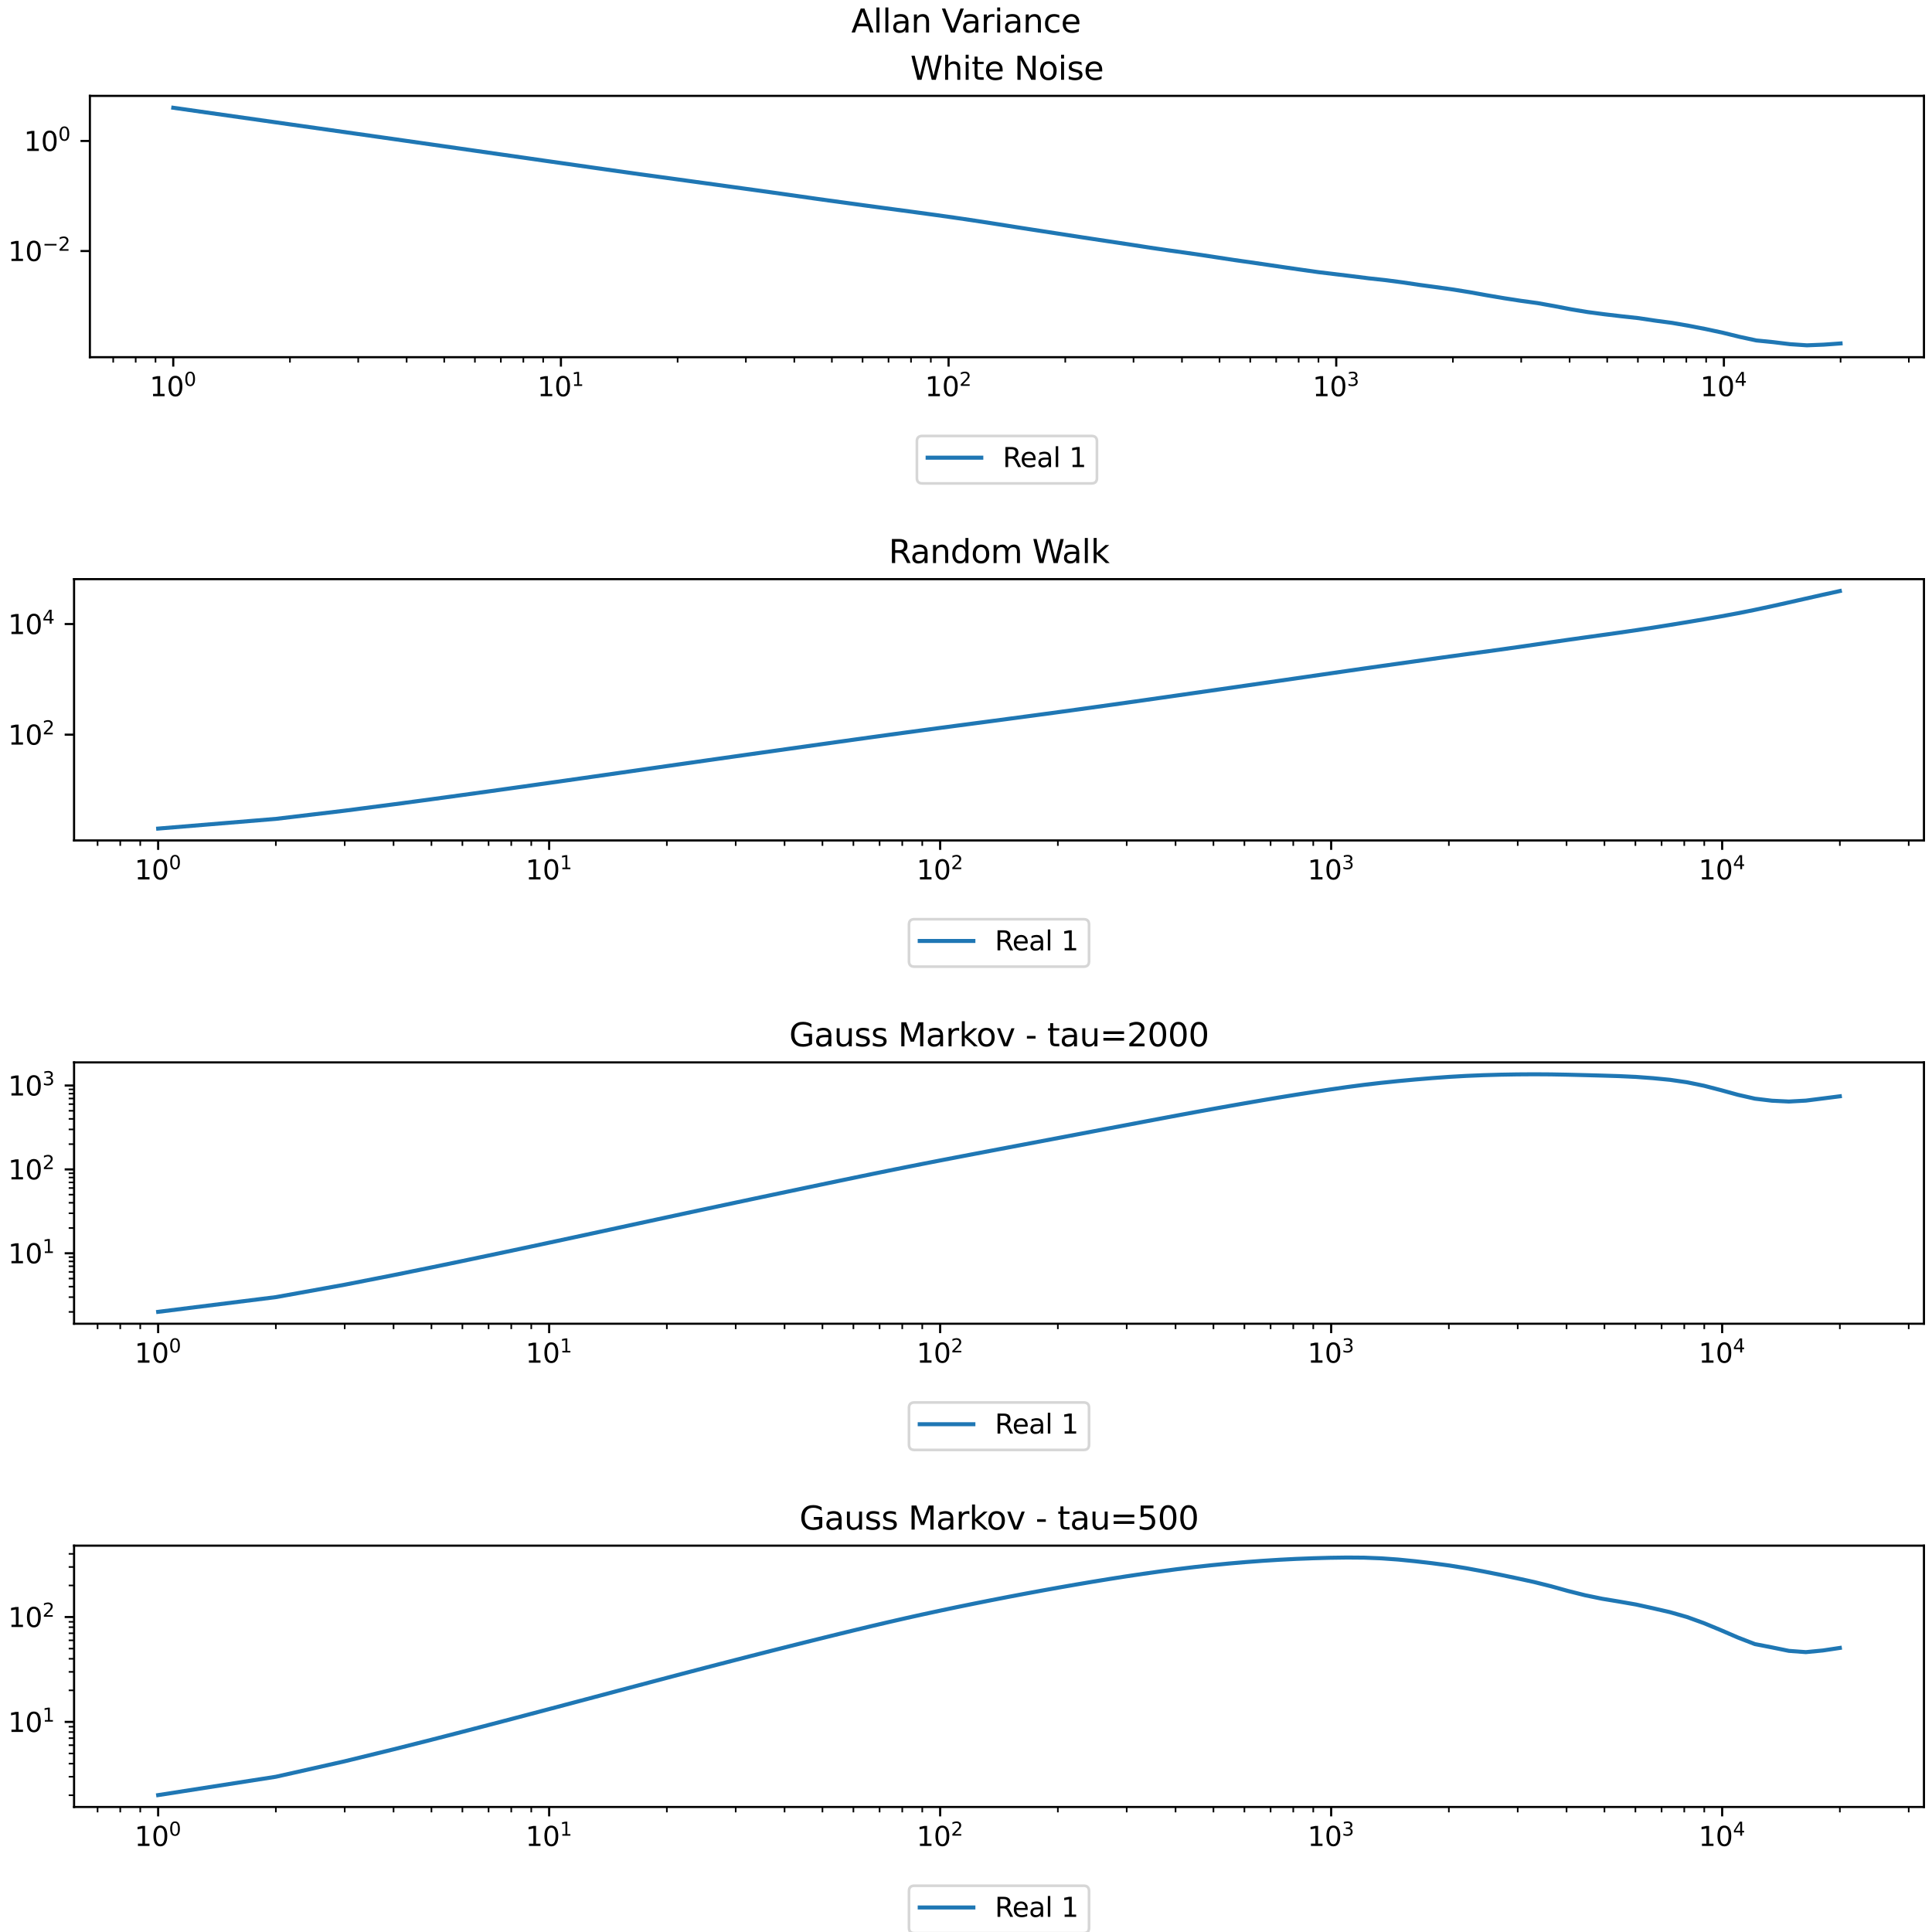 <?xml version="1.0" encoding="utf-8" standalone="no"?>
<!DOCTYPE svg PUBLIC "-//W3C//DTD SVG 1.1//EN"
  "http://www.w3.org/Graphics/SVG/1.1/DTD/svg11.dtd">
<svg xmlns:xlink="http://www.w3.org/1999/xlink" width="720pt" height="720pt" viewBox="0 0 720 720" xmlns="http://www.w3.org/2000/svg" version="1.1">
 <defs>
  <style type="text/css">*{stroke-linejoin: round; stroke-linecap: butt}</style>
 </defs>
 <g id="figure_1">
  <g id="patch_1">
   <path d="M 0 720 
L 720 720 
L 720 0 
L 0 0 
z
" style="fill: #ffffff"/>
  </g>
  <g id="text_1">
   <!-- Allan Variance -->
   <g transform="translate(317.256 12.118) scale(0.12 -0.12)">
    <defs>
     <path id="DejaVuSans-41" d="M 2188 4044 
L 1331 1722 
L 3047 1722 
L 2188 4044 
z
M 1831 4666 
L 2547 4666 
L 4325 0 
L 3669 0 
L 3244 1197 
L 1141 1197 
L 716 0 
L 50 0 
L 1831 4666 
z
" transform="scale(0.016)"/>
     <path id="DejaVuSans-6c" d="M 603 4863 
L 1178 4863 
L 1178 0 
L 603 0 
L 603 4863 
z
" transform="scale(0.016)"/>
     <path id="DejaVuSans-61" d="M 2194 1759 
Q 1497 1759 1228 1600 
Q 959 1441 959 1056 
Q 959 750 1161 570 
Q 1363 391 1709 391 
Q 2188 391 2477 730 
Q 2766 1069 2766 1631 
L 2766 1759 
L 2194 1759 
z
M 3341 1997 
L 3341 0 
L 2766 0 
L 2766 531 
Q 2569 213 2275 61 
Q 1981 -91 1556 -91 
Q 1019 -91 701 211 
Q 384 513 384 1019 
Q 384 1609 779 1909 
Q 1175 2209 1959 2209 
L 2766 2209 
L 2766 2266 
Q 2766 2663 2505 2880 
Q 2244 3097 1772 3097 
Q 1472 3097 1187 3025 
Q 903 2953 641 2809 
L 641 3341 
Q 956 3463 1253 3523 
Q 1550 3584 1831 3584 
Q 2591 3584 2966 3190 
Q 3341 2797 3341 1997 
z
" transform="scale(0.016)"/>
     <path id="DejaVuSans-6e" d="M 3513 2113 
L 3513 0 
L 2938 0 
L 2938 2094 
Q 2938 2591 2744 2837 
Q 2550 3084 2163 3084 
Q 1697 3084 1428 2787 
Q 1159 2491 1159 1978 
L 1159 0 
L 581 0 
L 581 3500 
L 1159 3500 
L 1159 2956 
Q 1366 3272 1645 3428 
Q 1925 3584 2291 3584 
Q 2894 3584 3203 3211 
Q 3513 2838 3513 2113 
z
" transform="scale(0.016)"/>
     <path id="DejaVuSans-20" transform="scale(0.016)"/>
     <path id="DejaVuSans-56" d="M 1831 0 
L 50 4666 
L 709 4666 
L 2188 738 
L 3669 4666 
L 4325 4666 
L 2547 0 
L 1831 0 
z
" transform="scale(0.016)"/>
     <path id="DejaVuSans-72" d="M 2631 2963 
Q 2534 3019 2420 3045 
Q 2306 3072 2169 3072 
Q 1681 3072 1420 2755 
Q 1159 2438 1159 1844 
L 1159 0 
L 581 0 
L 581 3500 
L 1159 3500 
L 1159 2956 
Q 1341 3275 1631 3429 
Q 1922 3584 2338 3584 
Q 2397 3584 2469 3576 
Q 2541 3569 2628 3553 
L 2631 2963 
z
" transform="scale(0.016)"/>
     <path id="DejaVuSans-69" d="M 603 3500 
L 1178 3500 
L 1178 0 
L 603 0 
L 603 3500 
z
M 603 4863 
L 1178 4863 
L 1178 4134 
L 603 4134 
L 603 4863 
z
" transform="scale(0.016)"/>
     <path id="DejaVuSans-63" d="M 3122 3366 
L 3122 2828 
Q 2878 2963 2633 3030 
Q 2388 3097 2138 3097 
Q 1578 3097 1268 2742 
Q 959 2388 959 1747 
Q 959 1106 1268 751 
Q 1578 397 2138 397 
Q 2388 397 2633 464 
Q 2878 531 3122 666 
L 3122 134 
Q 2881 22 2623 -34 
Q 2366 -91 2075 -91 
Q 1284 -91 818 406 
Q 353 903 353 1747 
Q 353 2603 823 3093 
Q 1294 3584 2113 3584 
Q 2378 3584 2631 3529 
Q 2884 3475 3122 3366 
z
" transform="scale(0.016)"/>
     <path id="DejaVuSans-65" d="M 3597 1894 
L 3597 1613 
L 953 1613 
Q 991 1019 1311 708 
Q 1631 397 2203 397 
Q 2534 397 2845 478 
Q 3156 559 3463 722 
L 3463 178 
Q 3153 47 2828 -22 
Q 2503 -91 2169 -91 
Q 1331 -91 842 396 
Q 353 884 353 1716 
Q 353 2575 817 3079 
Q 1281 3584 2069 3584 
Q 2775 3584 3186 3129 
Q 3597 2675 3597 1894 
z
M 3022 2063 
Q 3016 2534 2758 2815 
Q 2500 3097 2075 3097 
Q 1594 3097 1305 2825 
Q 1016 2553 972 2059 
L 3022 2063 
z
" transform="scale(0.016)"/>
    </defs>
    <use xlink:href="#DejaVuSans-41"/>
    <use xlink:href="#DejaVuSans-6c" x="68.408"/>
    <use xlink:href="#DejaVuSans-6c" x="96.191"/>
    <use xlink:href="#DejaVuSans-61" x="123.975"/>
    <use xlink:href="#DejaVuSans-6e" x="185.254"/>
    <use xlink:href="#DejaVuSans-20" x="248.633"/>
    <use xlink:href="#DejaVuSans-56" x="280.42"/>
    <use xlink:href="#DejaVuSans-61" x="341.078"/>
    <use xlink:href="#DejaVuSans-72" x="402.357"/>
    <use xlink:href="#DejaVuSans-69" x="443.471"/>
    <use xlink:href="#DejaVuSans-61" x="471.254"/>
    <use xlink:href="#DejaVuSans-6e" x="532.533"/>
    <use xlink:href="#DejaVuSans-63" x="595.912"/>
    <use xlink:href="#DejaVuSans-65" x="650.893"/>
   </g>
  </g>
  <g id="subfigure_1">
   <g id="patch_2">
    <path d="M 0 179.711 
L 720 179.711 
L 720 17.614 
L 0 17.614 
z
" style="fill: #ffffff"/>
   </g>
   <g id="axes_1">
    <g id="patch_3">
     <path d="M 33.5 133.12 
L 717 133.12 
L 717 35.733 
L 33.5 35.733 
z
" style="fill: #ffffff"/>
    </g>
    <g id="matplotlib.axis_1">
     <g id="xtick_1">
      <g id="line2d_1">
       <defs>
        <path id="md72c690edb" d="M 0 0 
L 0 3.5 
" style="stroke: #000000; stroke-width: 0.8"/>
       </defs>
       <g>
        <use xlink:href="#md72c690edb" x="64.568" y="133.12" style="stroke: #000000; stroke-width: 0.8"/>
       </g>
      </g>
      <g id="text_2">
       <!-- $\mathdefault{10^{0}}$ -->
       <g transform="translate(55.768 147.718) scale(0.1 -0.1)">
        <defs>
         <path id="DejaVuSans-31" d="M 794 531 
L 1825 531 
L 1825 4091 
L 703 3866 
L 703 4441 
L 1819 4666 
L 2450 4666 
L 2450 531 
L 3481 531 
L 3481 0 
L 794 0 
L 794 531 
z
" transform="scale(0.016)"/>
         <path id="DejaVuSans-30" d="M 2034 4250 
Q 1547 4250 1301 3770 
Q 1056 3291 1056 2328 
Q 1056 1369 1301 889 
Q 1547 409 2034 409 
Q 2525 409 2770 889 
Q 3016 1369 3016 2328 
Q 3016 3291 2770 3770 
Q 2525 4250 2034 4250 
z
M 2034 4750 
Q 2819 4750 3233 4129 
Q 3647 3509 3647 2328 
Q 3647 1150 3233 529 
Q 2819 -91 2034 -91 
Q 1250 -91 836 529 
Q 422 1150 422 2328 
Q 422 3509 836 4129 
Q 1250 4750 2034 4750 
z
" transform="scale(0.016)"/>
        </defs>
        <use xlink:href="#DejaVuSans-31" transform="translate(0 0.766)"/>
        <use xlink:href="#DejaVuSans-30" transform="translate(63.623 0.766)"/>
        <use xlink:href="#DejaVuSans-30" transform="translate(128.203 39.047) scale(0.7)"/>
       </g>
      </g>
     </g>
     <g id="xtick_2">
      <g id="line2d_2">
       <g>
        <use xlink:href="#md72c690edb" x="209.037" y="133.12" style="stroke: #000000; stroke-width: 0.8"/>
       </g>
      </g>
      <g id="text_3">
       <!-- $\mathdefault{10^{1}}$ -->
       <g transform="translate(200.237 147.718) scale(0.1 -0.1)">
        <use xlink:href="#DejaVuSans-31" transform="translate(0 0.684)"/>
        <use xlink:href="#DejaVuSans-30" transform="translate(63.623 0.684)"/>
        <use xlink:href="#DejaVuSans-31" transform="translate(128.203 38.966) scale(0.7)"/>
       </g>
      </g>
     </g>
     <g id="xtick_3">
      <g id="line2d_3">
       <g>
        <use xlink:href="#md72c690edb" x="353.505" y="133.12" style="stroke: #000000; stroke-width: 0.8"/>
       </g>
      </g>
      <g id="text_4">
       <!-- $\mathdefault{10^{2}}$ -->
       <g transform="translate(344.705 147.718) scale(0.1 -0.1)">
        <defs>
         <path id="DejaVuSans-32" d="M 1228 531 
L 3431 531 
L 3431 0 
L 469 0 
L 469 531 
Q 828 903 1448 1529 
Q 2069 2156 2228 2338 
Q 2531 2678 2651 2914 
Q 2772 3150 2772 3378 
Q 2772 3750 2511 3984 
Q 2250 4219 1831 4219 
Q 1534 4219 1204 4116 
Q 875 4013 500 3803 
L 500 4441 
Q 881 4594 1212 4672 
Q 1544 4750 1819 4750 
Q 2544 4750 2975 4387 
Q 3406 4025 3406 3419 
Q 3406 3131 3298 2873 
Q 3191 2616 2906 2266 
Q 2828 2175 2409 1742 
Q 1991 1309 1228 531 
z
" transform="scale(0.016)"/>
        </defs>
        <use xlink:href="#DejaVuSans-31" transform="translate(0 0.766)"/>
        <use xlink:href="#DejaVuSans-30" transform="translate(63.623 0.766)"/>
        <use xlink:href="#DejaVuSans-32" transform="translate(128.203 39.047) scale(0.7)"/>
       </g>
      </g>
     </g>
     <g id="xtick_4">
      <g id="line2d_4">
       <g>
        <use xlink:href="#md72c690edb" x="497.974" y="133.12" style="stroke: #000000; stroke-width: 0.8"/>
       </g>
      </g>
      <g id="text_5">
       <!-- $\mathdefault{10^{3}}$ -->
       <g transform="translate(489.174 147.718) scale(0.1 -0.1)">
        <defs>
         <path id="DejaVuSans-33" d="M 2597 2516 
Q 3050 2419 3304 2112 
Q 3559 1806 3559 1356 
Q 3559 666 3084 287 
Q 2609 -91 1734 -91 
Q 1441 -91 1130 -33 
Q 819 25 488 141 
L 488 750 
Q 750 597 1062 519 
Q 1375 441 1716 441 
Q 2309 441 2620 675 
Q 2931 909 2931 1356 
Q 2931 1769 2642 2001 
Q 2353 2234 1838 2234 
L 1294 2234 
L 1294 2753 
L 1863 2753 
Q 2328 2753 2575 2939 
Q 2822 3125 2822 3475 
Q 2822 3834 2567 4026 
Q 2313 4219 1838 4219 
Q 1578 4219 1281 4162 
Q 984 4106 628 3988 
L 628 4550 
Q 988 4650 1302 4700 
Q 1616 4750 1894 4750 
Q 2613 4750 3031 4423 
Q 3450 4097 3450 3541 
Q 3450 3153 3228 2886 
Q 3006 2619 2597 2516 
z
" transform="scale(0.016)"/>
        </defs>
        <use xlink:href="#DejaVuSans-31" transform="translate(0 0.766)"/>
        <use xlink:href="#DejaVuSans-30" transform="translate(63.623 0.766)"/>
        <use xlink:href="#DejaVuSans-33" transform="translate(128.203 39.047) scale(0.7)"/>
       </g>
      </g>
     </g>
     <g id="xtick_5">
      <g id="line2d_5">
       <g>
        <use xlink:href="#md72c690edb" x="642.442" y="133.12" style="stroke: #000000; stroke-width: 0.8"/>
       </g>
      </g>
      <g id="text_6">
       <!-- $\mathdefault{10^{4}}$ -->
       <g transform="translate(633.642 147.718) scale(0.1 -0.1)">
        <defs>
         <path id="DejaVuSans-34" d="M 2419 4116 
L 825 1625 
L 2419 1625 
L 2419 4116 
z
M 2253 4666 
L 3047 4666 
L 3047 1625 
L 3713 1625 
L 3713 1100 
L 3047 1100 
L 3047 0 
L 2419 0 
L 2419 1100 
L 313 1100 
L 313 1709 
L 2253 4666 
z
" transform="scale(0.016)"/>
        </defs>
        <use xlink:href="#DejaVuSans-31" transform="translate(0 0.684)"/>
        <use xlink:href="#DejaVuSans-30" transform="translate(63.623 0.684)"/>
        <use xlink:href="#DejaVuSans-34" transform="translate(128.203 38.966) scale(0.7)"/>
       </g>
      </g>
     </g>
     <g id="xtick_6">
      <g id="line2d_6">
       <defs>
        <path id="mdc188d17ab" d="M 0 0 
L 0 2 
" style="stroke: #000000; stroke-width: 0.6"/>
       </defs>
       <g>
        <use xlink:href="#mdc188d17ab" x="42.19" y="133.12" style="stroke: #000000; stroke-width: 0.6"/>
       </g>
      </g>
     </g>
     <g id="xtick_7">
      <g id="line2d_7">
       <g>
        <use xlink:href="#mdc188d17ab" x="50.568" y="133.12" style="stroke: #000000; stroke-width: 0.6"/>
       </g>
      </g>
     </g>
     <g id="xtick_8">
      <g id="line2d_8">
       <g>
        <use xlink:href="#mdc188d17ab" x="57.958" y="133.12" style="stroke: #000000; stroke-width: 0.6"/>
       </g>
      </g>
     </g>
     <g id="xtick_9">
      <g id="line2d_9">
       <g>
        <use xlink:href="#mdc188d17ab" x="108.058" y="133.12" style="stroke: #000000; stroke-width: 0.6"/>
       </g>
      </g>
     </g>
     <g id="xtick_10">
      <g id="line2d_10">
       <g>
        <use xlink:href="#mdc188d17ab" x="133.497" y="133.12" style="stroke: #000000; stroke-width: 0.6"/>
       </g>
      </g>
     </g>
     <g id="xtick_11">
      <g id="line2d_11">
       <g>
        <use xlink:href="#mdc188d17ab" x="151.547" y="133.12" style="stroke: #000000; stroke-width: 0.6"/>
       </g>
      </g>
     </g>
     <g id="xtick_12">
      <g id="line2d_12">
       <g>
        <use xlink:href="#mdc188d17ab" x="165.548" y="133.12" style="stroke: #000000; stroke-width: 0.6"/>
       </g>
      </g>
     </g>
     <g id="xtick_13">
      <g id="line2d_13">
       <g>
        <use xlink:href="#mdc188d17ab" x="176.987" y="133.12" style="stroke: #000000; stroke-width: 0.6"/>
       </g>
      </g>
     </g>
     <g id="xtick_14">
      <g id="line2d_14">
       <g>
        <use xlink:href="#mdc188d17ab" x="186.658" y="133.12" style="stroke: #000000; stroke-width: 0.6"/>
       </g>
      </g>
     </g>
     <g id="xtick_15">
      <g id="line2d_15">
       <g>
        <use xlink:href="#mdc188d17ab" x="195.036" y="133.12" style="stroke: #000000; stroke-width: 0.6"/>
       </g>
      </g>
     </g>
     <g id="xtick_16">
      <g id="line2d_16">
       <g>
        <use xlink:href="#mdc188d17ab" x="202.426" y="133.12" style="stroke: #000000; stroke-width: 0.6"/>
       </g>
      </g>
     </g>
     <g id="xtick_17">
      <g id="line2d_17">
       <g>
        <use xlink:href="#mdc188d17ab" x="252.526" y="133.12" style="stroke: #000000; stroke-width: 0.6"/>
       </g>
      </g>
     </g>
     <g id="xtick_18">
      <g id="line2d_18">
       <g>
        <use xlink:href="#mdc188d17ab" x="277.966" y="133.12" style="stroke: #000000; stroke-width: 0.6"/>
       </g>
      </g>
     </g>
     <g id="xtick_19">
      <g id="line2d_19">
       <g>
        <use xlink:href="#mdc188d17ab" x="296.016" y="133.12" style="stroke: #000000; stroke-width: 0.6"/>
       </g>
      </g>
     </g>
     <g id="xtick_20">
      <g id="line2d_20">
       <g>
        <use xlink:href="#mdc188d17ab" x="310.016" y="133.12" style="stroke: #000000; stroke-width: 0.6"/>
       </g>
      </g>
     </g>
     <g id="xtick_21">
      <g id="line2d_21">
       <g>
        <use xlink:href="#mdc188d17ab" x="321.455" y="133.12" style="stroke: #000000; stroke-width: 0.6"/>
       </g>
      </g>
     </g>
     <g id="xtick_22">
      <g id="line2d_22">
       <g>
        <use xlink:href="#mdc188d17ab" x="331.127" y="133.12" style="stroke: #000000; stroke-width: 0.6"/>
       </g>
      </g>
     </g>
     <g id="xtick_23">
      <g id="line2d_23">
       <g>
        <use xlink:href="#mdc188d17ab" x="339.505" y="133.12" style="stroke: #000000; stroke-width: 0.6"/>
       </g>
      </g>
     </g>
     <g id="xtick_24">
      <g id="line2d_24">
       <g>
        <use xlink:href="#mdc188d17ab" x="346.895" y="133.12" style="stroke: #000000; stroke-width: 0.6"/>
       </g>
      </g>
     </g>
     <g id="xtick_25">
      <g id="line2d_25">
       <g>
        <use xlink:href="#mdc188d17ab" x="396.995" y="133.12" style="stroke: #000000; stroke-width: 0.6"/>
       </g>
      </g>
     </g>
     <g id="xtick_26">
      <g id="line2d_26">
       <g>
        <use xlink:href="#mdc188d17ab" x="422.434" y="133.12" style="stroke: #000000; stroke-width: 0.6"/>
       </g>
      </g>
     </g>
     <g id="xtick_27">
      <g id="line2d_27">
       <g>
        <use xlink:href="#mdc188d17ab" x="440.484" y="133.12" style="stroke: #000000; stroke-width: 0.6"/>
       </g>
      </g>
     </g>
     <g id="xtick_28">
      <g id="line2d_28">
       <g>
        <use xlink:href="#mdc188d17ab" x="454.484" y="133.12" style="stroke: #000000; stroke-width: 0.6"/>
       </g>
      </g>
     </g>
     <g id="xtick_29">
      <g id="line2d_29">
       <g>
        <use xlink:href="#mdc188d17ab" x="465.924" y="133.12" style="stroke: #000000; stroke-width: 0.6"/>
       </g>
      </g>
     </g>
     <g id="xtick_30">
      <g id="line2d_30">
       <g>
        <use xlink:href="#mdc188d17ab" x="475.595" y="133.12" style="stroke: #000000; stroke-width: 0.6"/>
       </g>
      </g>
     </g>
     <g id="xtick_31">
      <g id="line2d_31">
       <g>
        <use xlink:href="#mdc188d17ab" x="483.973" y="133.12" style="stroke: #000000; stroke-width: 0.6"/>
       </g>
      </g>
     </g>
     <g id="xtick_32">
      <g id="line2d_32">
       <g>
        <use xlink:href="#mdc188d17ab" x="491.363" y="133.12" style="stroke: #000000; stroke-width: 0.6"/>
       </g>
      </g>
     </g>
     <g id="xtick_33">
      <g id="line2d_33">
       <g>
        <use xlink:href="#mdc188d17ab" x="541.463" y="133.12" style="stroke: #000000; stroke-width: 0.6"/>
       </g>
      </g>
     </g>
     <g id="xtick_34">
      <g id="line2d_34">
       <g>
        <use xlink:href="#mdc188d17ab" x="566.903" y="133.12" style="stroke: #000000; stroke-width: 0.6"/>
       </g>
      </g>
     </g>
     <g id="xtick_35">
      <g id="line2d_35">
       <g>
        <use xlink:href="#mdc188d17ab" x="584.952" y="133.12" style="stroke: #000000; stroke-width: 0.6"/>
       </g>
      </g>
     </g>
     <g id="xtick_36">
      <g id="line2d_36">
       <g>
        <use xlink:href="#mdc188d17ab" x="598.953" y="133.12" style="stroke: #000000; stroke-width: 0.6"/>
       </g>
      </g>
     </g>
     <g id="xtick_37">
      <g id="line2d_37">
       <g>
        <use xlink:href="#mdc188d17ab" x="610.392" y="133.12" style="stroke: #000000; stroke-width: 0.6"/>
       </g>
      </g>
     </g>
     <g id="xtick_38">
      <g id="line2d_38">
       <g>
        <use xlink:href="#mdc188d17ab" x="620.064" y="133.12" style="stroke: #000000; stroke-width: 0.6"/>
       </g>
      </g>
     </g>
     <g id="xtick_39">
      <g id="line2d_39">
       <g>
        <use xlink:href="#mdc188d17ab" x="628.442" y="133.12" style="stroke: #000000; stroke-width: 0.6"/>
       </g>
      </g>
     </g>
     <g id="xtick_40">
      <g id="line2d_40">
       <g>
        <use xlink:href="#mdc188d17ab" x="635.832" y="133.12" style="stroke: #000000; stroke-width: 0.6"/>
       </g>
      </g>
     </g>
     <g id="xtick_41">
      <g id="line2d_41">
       <g>
        <use xlink:href="#mdc188d17ab" x="685.932" y="133.12" style="stroke: #000000; stroke-width: 0.6"/>
       </g>
      </g>
     </g>
     <g id="xtick_42">
      <g id="line2d_42">
       <g>
        <use xlink:href="#mdc188d17ab" x="711.371" y="133.12" style="stroke: #000000; stroke-width: 0.6"/>
       </g>
      </g>
     </g>
    </g>
    <g id="matplotlib.axis_2">
     <g id="ytick_1">
      <g id="line2d_43">
       <defs>
        <path id="m81ffd95e9b" d="M 0 0 
L -3.5 0 
" style="stroke: #000000; stroke-width: 0.8"/>
       </defs>
       <g>
        <use xlink:href="#m81ffd95e9b" x="33.5" y="93.55" style="stroke: #000000; stroke-width: 0.8"/>
       </g>
      </g>
      <g id="text_7">
       <!-- $\mathdefault{10^{-2}}$ -->
       <g transform="translate(3 97.349) scale(0.1 -0.1)">
        <defs>
         <path id="DejaVuSans-2212" d="M 678 2272 
L 4684 2272 
L 4684 1741 
L 678 1741 
L 678 2272 
z
" transform="scale(0.016)"/>
        </defs>
        <use xlink:href="#DejaVuSans-31" transform="translate(0 0.766)"/>
        <use xlink:href="#DejaVuSans-30" transform="translate(63.623 0.766)"/>
        <use xlink:href="#DejaVuSans-2212" transform="translate(128.203 39.047) scale(0.7)"/>
        <use xlink:href="#DejaVuSans-32" transform="translate(186.855 39.047) scale(0.7)"/>
       </g>
      </g>
     </g>
     <g id="ytick_2">
      <g id="line2d_44">
       <g>
        <use xlink:href="#m81ffd95e9b" x="33.5" y="52.53" style="stroke: #000000; stroke-width: 0.8"/>
       </g>
      </g>
      <g id="text_8">
       <!-- $\mathdefault{10^{0}}$ -->
       <g transform="translate(8.9 56.33) scale(0.1 -0.1)">
        <use xlink:href="#DejaVuSans-31" transform="translate(0 0.766)"/>
        <use xlink:href="#DejaVuSans-30" transform="translate(63.623 0.766)"/>
        <use xlink:href="#DejaVuSans-30" transform="translate(128.203 39.047) scale(0.7)"/>
       </g>
      </g>
     </g>
    </g>
    <g id="line2d_45">
     <path d="M 64.568 40.159 
L 108.058 46.346 
L 133.497 49.945 
L 151.547 52.516 
L 165.548 54.525 
L 176.987 56.164 
L 186.658 57.551 
L 195.036 58.745 
L 202.426 59.814 
L 209.037 60.753 
L 215.017 61.61 
L 220.476 62.392 
L 225.498 63.105 
L 234.476 64.37 
L 238.526 64.943 
L 245.916 65.953 
L 252.526 66.859 
L 258.506 67.682 
L 266.527 68.785 
L 271.355 69.457 
L 277.966 70.365 
L 283.946 71.195 
L 291.124 72.204 
L 297.565 73.121 
L 303.405 73.954 
L 308.748 74.704 
L 315.996 75.695 
L 321.455 76.447 
L 328.379 77.383 
L 334.613 78.219 
L 341.054 79.082 
L 346.895 79.88 
L 353.505 80.799 
L 359.485 81.664 
L 365.982 82.643 
L 372.334 83.637 
L 378.525 84.619 
L 384.543 85.555 
L 391.077 86.559 
L 397.308 87.521 
L 403.542 88.484 
L 409.728 89.422 
L 416.056 90.371 
L 422.225 91.31 
L 428.604 92.299 
L 434.911 93.221 
L 441.108 94.083 
L 447.454 94.996 
L 453.727 95.95 
L 460.006 96.909 
L 466.237 97.791 
L 472.566 98.718 
L 478.827 99.641 
L 485.062 100.536 
L 491.363 101.425 
L 497.659 102.183 
L 503.897 102.939 
L 510.192 103.732 
L 516.477 104.413 
L 522.741 105.237 
L 529.012 106.176 
L 535.304 107.024 
L 541.588 107.904 
L 547.841 108.918 
L 554.119 110.049 
L 560.408 111.114 
L 566.672 112.086 
L 572.959 112.949 
L 579.225 114.073 
L 585.515 115.277 
L 591.782 116.311 
L 598.068 117.138 
L 604.337 117.872 
L 610.611 118.557 
L 616.893 119.5 
L 623.168 120.331 
L 629.445 121.424 
L 635.72 122.641 
L 641.995 123.986 
L 648.274 125.525 
L 654.547 126.876 
L 660.828 127.504 
L 667.103 128.266 
L 673.377 128.693 
L 679.655 128.439 
L 685.932 127.989 
" clip-path="url(#p28d46f9384)" style="fill: none; stroke: #1f77b4; stroke-width: 1.5; stroke-linecap: square"/>
    </g>
    <g id="patch_4">
     <path d="M 33.5 133.12 
L 33.5 35.733 
" style="fill: none; stroke: #000000; stroke-width: 0.8; stroke-linejoin: miter; stroke-linecap: square"/>
    </g>
    <g id="patch_5">
     <path d="M 717 133.12 
L 717 35.733 
" style="fill: none; stroke: #000000; stroke-width: 0.8; stroke-linejoin: miter; stroke-linecap: square"/>
    </g>
    <g id="patch_6">
     <path d="M 33.5 133.12 
L 717 133.12 
" style="fill: none; stroke: #000000; stroke-width: 0.8; stroke-linejoin: miter; stroke-linecap: square"/>
    </g>
    <g id="patch_7">
     <path d="M 33.5 35.733 
L 717 35.733 
" style="fill: none; stroke: #000000; stroke-width: 0.8; stroke-linejoin: miter; stroke-linecap: square"/>
    </g>
    <g id="text_9">
     <!-- White Noise -->
     <g transform="translate(339.253 29.733) scale(0.12 -0.12)">
      <defs>
       <path id="DejaVuSans-57" d="M 213 4666 
L 850 4666 
L 1831 722 
L 2809 4666 
L 3519 4666 
L 4500 722 
L 5478 4666 
L 6119 4666 
L 4947 0 
L 4153 0 
L 3169 4050 
L 2175 0 
L 1381 0 
L 213 4666 
z
" transform="scale(0.016)"/>
       <path id="DejaVuSans-68" d="M 3513 2113 
L 3513 0 
L 2938 0 
L 2938 2094 
Q 2938 2591 2744 2837 
Q 2550 3084 2163 3084 
Q 1697 3084 1428 2787 
Q 1159 2491 1159 1978 
L 1159 0 
L 581 0 
L 581 4863 
L 1159 4863 
L 1159 2956 
Q 1366 3272 1645 3428 
Q 1925 3584 2291 3584 
Q 2894 3584 3203 3211 
Q 3513 2838 3513 2113 
z
" transform="scale(0.016)"/>
       <path id="DejaVuSans-74" d="M 1172 4494 
L 1172 3500 
L 2356 3500 
L 2356 3053 
L 1172 3053 
L 1172 1153 
Q 1172 725 1289 603 
Q 1406 481 1766 481 
L 2356 481 
L 2356 0 
L 1766 0 
Q 1100 0 847 248 
Q 594 497 594 1153 
L 594 3053 
L 172 3053 
L 172 3500 
L 594 3500 
L 594 4494 
L 1172 4494 
z
" transform="scale(0.016)"/>
       <path id="DejaVuSans-4e" d="M 628 4666 
L 1478 4666 
L 3547 763 
L 3547 4666 
L 4159 4666 
L 4159 0 
L 3309 0 
L 1241 3903 
L 1241 0 
L 628 0 
L 628 4666 
z
" transform="scale(0.016)"/>
       <path id="DejaVuSans-6f" d="M 1959 3097 
Q 1497 3097 1228 2736 
Q 959 2375 959 1747 
Q 959 1119 1226 758 
Q 1494 397 1959 397 
Q 2419 397 2687 759 
Q 2956 1122 2956 1747 
Q 2956 2369 2687 2733 
Q 2419 3097 1959 3097 
z
M 1959 3584 
Q 2709 3584 3137 3096 
Q 3566 2609 3566 1747 
Q 3566 888 3137 398 
Q 2709 -91 1959 -91 
Q 1206 -91 779 398 
Q 353 888 353 1747 
Q 353 2609 779 3096 
Q 1206 3584 1959 3584 
z
" transform="scale(0.016)"/>
       <path id="DejaVuSans-73" d="M 2834 3397 
L 2834 2853 
Q 2591 2978 2328 3040 
Q 2066 3103 1784 3103 
Q 1356 3103 1142 2972 
Q 928 2841 928 2578 
Q 928 2378 1081 2264 
Q 1234 2150 1697 2047 
L 1894 2003 
Q 2506 1872 2764 1633 
Q 3022 1394 3022 966 
Q 3022 478 2636 193 
Q 2250 -91 1575 -91 
Q 1294 -91 989 -36 
Q 684 19 347 128 
L 347 722 
Q 666 556 975 473 
Q 1284 391 1588 391 
Q 1994 391 2212 530 
Q 2431 669 2431 922 
Q 2431 1156 2273 1281 
Q 2116 1406 1581 1522 
L 1381 1569 
Q 847 1681 609 1914 
Q 372 2147 372 2553 
Q 372 3047 722 3315 
Q 1072 3584 1716 3584 
Q 2034 3584 2315 3537 
Q 2597 3491 2834 3397 
z
" transform="scale(0.016)"/>
      </defs>
      <use xlink:href="#DejaVuSans-57"/>
      <use xlink:href="#DejaVuSans-68" x="98.877"/>
      <use xlink:href="#DejaVuSans-69" x="162.256"/>
      <use xlink:href="#DejaVuSans-74" x="190.039"/>
      <use xlink:href="#DejaVuSans-65" x="229.248"/>
      <use xlink:href="#DejaVuSans-20" x="290.771"/>
      <use xlink:href="#DejaVuSans-4e" x="322.559"/>
      <use xlink:href="#DejaVuSans-6f" x="397.363"/>
      <use xlink:href="#DejaVuSans-69" x="458.545"/>
      <use xlink:href="#DejaVuSans-73" x="486.328"/>
      <use xlink:href="#DejaVuSans-65" x="538.428"/>
     </g>
    </g>
    <g id="legend_1">
     <g id="patch_8">
      <path d="M 343.701 180.145 
L 406.799 180.145 
Q 408.799 180.145 408.799 178.145 
L 408.799 164.467 
Q 408.799 162.467 406.799 162.467 
L 343.701 162.467 
Q 341.701 162.467 341.701 164.467 
L 341.701 178.145 
Q 341.701 180.145 343.701 180.145 
z
" style="fill: #ffffff; opacity: 0.8; stroke: #cccccc; stroke-linejoin: miter"/>
     </g>
     <g id="line2d_46">
      <path d="M 345.701 170.565 
L 355.701 170.565 
L 365.701 170.565 
" style="fill: none; stroke: #1f77b4; stroke-width: 1.5; stroke-linecap: square"/>
     </g>
     <g id="text_10">
      <!-- Real 1 -->
      <g transform="translate(373.701 174.065) scale(0.1 -0.1)">
       <defs>
        <path id="DejaVuSans-52" d="M 2841 2188 
Q 3044 2119 3236 1894 
Q 3428 1669 3622 1275 
L 4263 0 
L 3584 0 
L 2988 1197 
Q 2756 1666 2539 1819 
Q 2322 1972 1947 1972 
L 1259 1972 
L 1259 0 
L 628 0 
L 628 4666 
L 2053 4666 
Q 2853 4666 3247 4331 
Q 3641 3997 3641 3322 
Q 3641 2881 3436 2590 
Q 3231 2300 2841 2188 
z
M 1259 4147 
L 1259 2491 
L 2053 2491 
Q 2509 2491 2742 2702 
Q 2975 2913 2975 3322 
Q 2975 3731 2742 3939 
Q 2509 4147 2053 4147 
L 1259 4147 
z
" transform="scale(0.016)"/>
       </defs>
       <use xlink:href="#DejaVuSans-52"/>
       <use xlink:href="#DejaVuSans-65" x="64.982"/>
       <use xlink:href="#DejaVuSans-61" x="126.506"/>
       <use xlink:href="#DejaVuSans-6c" x="187.785"/>
       <use xlink:href="#DejaVuSans-20" x="215.568"/>
       <use xlink:href="#DejaVuSans-31" x="247.355"/>
      </g>
     </g>
    </g>
   </g>
  </g>
  <g id="subfigure_2">
   <g id="patch_9">
    <path d="M 0 359.807 
L 720 359.807 
L 720 197.711 
L 0 197.711 
z
" style="fill: #ffffff"/>
   </g>
   <g id="axes_2">
    <g id="patch_10">
     <path d="M 27.6 313.216 
L 717 313.216 
L 717 215.829 
L 27.6 215.829 
z
" style="fill: #ffffff"/>
    </g>
    <g id="matplotlib.axis_3">
     <g id="xtick_43">
      <g id="line2d_47">
       <g>
        <use xlink:href="#md72c690edb" x="58.937" y="313.216" style="stroke: #000000; stroke-width: 0.8"/>
       </g>
      </g>
      <g id="text_11">
       <!-- $\mathdefault{10^{0}}$ -->
       <g transform="translate(50.137 327.815) scale(0.1 -0.1)">
        <use xlink:href="#DejaVuSans-31" transform="translate(0 0.766)"/>
        <use xlink:href="#DejaVuSans-30" transform="translate(63.623 0.766)"/>
        <use xlink:href="#DejaVuSans-30" transform="translate(128.203 39.047) scale(0.7)"/>
       </g>
      </g>
     </g>
     <g id="xtick_44">
      <g id="line2d_48">
       <g>
        <use xlink:href="#md72c690edb" x="204.652" y="313.216" style="stroke: #000000; stroke-width: 0.8"/>
       </g>
      </g>
      <g id="text_12">
       <!-- $\mathdefault{10^{1}}$ -->
       <g transform="translate(195.852 327.815) scale(0.1 -0.1)">
        <use xlink:href="#DejaVuSans-31" transform="translate(0 0.684)"/>
        <use xlink:href="#DejaVuSans-30" transform="translate(63.623 0.684)"/>
        <use xlink:href="#DejaVuSans-31" transform="translate(128.203 38.966) scale(0.7)"/>
       </g>
      </g>
     </g>
     <g id="xtick_45">
      <g id="line2d_49">
       <g>
        <use xlink:href="#md72c690edb" x="350.368" y="313.216" style="stroke: #000000; stroke-width: 0.8"/>
       </g>
      </g>
      <g id="text_13">
       <!-- $\mathdefault{10^{2}}$ -->
       <g transform="translate(341.568 327.815) scale(0.1 -0.1)">
        <use xlink:href="#DejaVuSans-31" transform="translate(0 0.766)"/>
        <use xlink:href="#DejaVuSans-30" transform="translate(63.623 0.766)"/>
        <use xlink:href="#DejaVuSans-32" transform="translate(128.203 39.047) scale(0.7)"/>
       </g>
      </g>
     </g>
     <g id="xtick_46">
      <g id="line2d_50">
       <g>
        <use xlink:href="#md72c690edb" x="496.083" y="313.216" style="stroke: #000000; stroke-width: 0.8"/>
       </g>
      </g>
      <g id="text_14">
       <!-- $\mathdefault{10^{3}}$ -->
       <g transform="translate(487.283 327.815) scale(0.1 -0.1)">
        <use xlink:href="#DejaVuSans-31" transform="translate(0 0.766)"/>
        <use xlink:href="#DejaVuSans-30" transform="translate(63.623 0.766)"/>
        <use xlink:href="#DejaVuSans-33" transform="translate(128.203 39.047) scale(0.7)"/>
       </g>
      </g>
     </g>
     <g id="xtick_47">
      <g id="line2d_51">
       <g>
        <use xlink:href="#md72c690edb" x="641.799" y="313.216" style="stroke: #000000; stroke-width: 0.8"/>
       </g>
      </g>
      <g id="text_15">
       <!-- $\mathdefault{10^{4}}$ -->
       <g transform="translate(632.999 327.815) scale(0.1 -0.1)">
        <use xlink:href="#DejaVuSans-31" transform="translate(0 0.684)"/>
        <use xlink:href="#DejaVuSans-30" transform="translate(63.623 0.684)"/>
        <use xlink:href="#DejaVuSans-34" transform="translate(128.203 38.966) scale(0.7)"/>
       </g>
      </g>
     </g>
     <g id="xtick_48">
      <g id="line2d_52">
       <g>
        <use xlink:href="#mdc188d17ab" x="36.365" y="313.216" style="stroke: #000000; stroke-width: 0.6"/>
       </g>
      </g>
     </g>
     <g id="xtick_49">
      <g id="line2d_53">
       <g>
        <use xlink:href="#mdc188d17ab" x="44.815" y="313.216" style="stroke: #000000; stroke-width: 0.6"/>
       </g>
      </g>
     </g>
     <g id="xtick_50">
      <g id="line2d_54">
       <g>
        <use xlink:href="#mdc188d17ab" x="52.269" y="313.216" style="stroke: #000000; stroke-width: 0.6"/>
       </g>
      </g>
     </g>
     <g id="xtick_51">
      <g id="line2d_55">
       <g>
        <use xlink:href="#mdc188d17ab" x="102.801" y="313.216" style="stroke: #000000; stroke-width: 0.6"/>
       </g>
      </g>
     </g>
     <g id="xtick_52">
      <g id="line2d_56">
       <g>
        <use xlink:href="#mdc188d17ab" x="128.461" y="313.216" style="stroke: #000000; stroke-width: 0.6"/>
       </g>
      </g>
     </g>
     <g id="xtick_53">
      <g id="line2d_57">
       <g>
        <use xlink:href="#mdc188d17ab" x="146.666" y="313.216" style="stroke: #000000; stroke-width: 0.6"/>
       </g>
      </g>
     </g>
     <g id="xtick_54">
      <g id="line2d_58">
       <g>
        <use xlink:href="#mdc188d17ab" x="160.787" y="313.216" style="stroke: #000000; stroke-width: 0.6"/>
       </g>
      </g>
     </g>
     <g id="xtick_55">
      <g id="line2d_59">
       <g>
        <use xlink:href="#mdc188d17ab" x="172.325" y="313.216" style="stroke: #000000; stroke-width: 0.6"/>
       </g>
      </g>
     </g>
     <g id="xtick_56">
      <g id="line2d_60">
       <g>
        <use xlink:href="#mdc188d17ab" x="182.08" y="313.216" style="stroke: #000000; stroke-width: 0.6"/>
       </g>
      </g>
     </g>
     <g id="xtick_57">
      <g id="line2d_61">
       <g>
        <use xlink:href="#mdc188d17ab" x="190.531" y="313.216" style="stroke: #000000; stroke-width: 0.6"/>
       </g>
      </g>
     </g>
     <g id="xtick_58">
      <g id="line2d_62">
       <g>
        <use xlink:href="#mdc188d17ab" x="197.985" y="313.216" style="stroke: #000000; stroke-width: 0.6"/>
       </g>
      </g>
     </g>
     <g id="xtick_59">
      <g id="line2d_63">
       <g>
        <use xlink:href="#mdc188d17ab" x="248.517" y="313.216" style="stroke: #000000; stroke-width: 0.6"/>
       </g>
      </g>
     </g>
     <g id="xtick_60">
      <g id="line2d_64">
       <g>
        <use xlink:href="#mdc188d17ab" x="274.176" y="313.216" style="stroke: #000000; stroke-width: 0.6"/>
       </g>
      </g>
     </g>
     <g id="xtick_61">
      <g id="line2d_65">
       <g>
        <use xlink:href="#mdc188d17ab" x="292.382" y="313.216" style="stroke: #000000; stroke-width: 0.6"/>
       </g>
      </g>
     </g>
     <g id="xtick_62">
      <g id="line2d_66">
       <g>
        <use xlink:href="#mdc188d17ab" x="306.503" y="313.216" style="stroke: #000000; stroke-width: 0.6"/>
       </g>
      </g>
     </g>
     <g id="xtick_63">
      <g id="line2d_67">
       <g>
        <use xlink:href="#mdc188d17ab" x="318.041" y="313.216" style="stroke: #000000; stroke-width: 0.6"/>
       </g>
      </g>
     </g>
     <g id="xtick_64">
      <g id="line2d_68">
       <g>
        <use xlink:href="#mdc188d17ab" x="327.796" y="313.216" style="stroke: #000000; stroke-width: 0.6"/>
       </g>
      </g>
     </g>
     <g id="xtick_65">
      <g id="line2d_69">
       <g>
        <use xlink:href="#mdc188d17ab" x="336.246" y="313.216" style="stroke: #000000; stroke-width: 0.6"/>
       </g>
      </g>
     </g>
     <g id="xtick_66">
      <g id="line2d_70">
       <g>
        <use xlink:href="#mdc188d17ab" x="343.7" y="313.216" style="stroke: #000000; stroke-width: 0.6"/>
       </g>
      </g>
     </g>
     <g id="xtick_67">
      <g id="line2d_71">
       <g>
        <use xlink:href="#mdc188d17ab" x="394.232" y="313.216" style="stroke: #000000; stroke-width: 0.6"/>
       </g>
      </g>
     </g>
     <g id="xtick_68">
      <g id="line2d_72">
       <g>
        <use xlink:href="#mdc188d17ab" x="419.892" y="313.216" style="stroke: #000000; stroke-width: 0.6"/>
       </g>
      </g>
     </g>
     <g id="xtick_69">
      <g id="line2d_73">
       <g>
        <use xlink:href="#mdc188d17ab" x="438.097" y="313.216" style="stroke: #000000; stroke-width: 0.6"/>
       </g>
      </g>
     </g>
     <g id="xtick_70">
      <g id="line2d_74">
       <g>
        <use xlink:href="#mdc188d17ab" x="452.218" y="313.216" style="stroke: #000000; stroke-width: 0.6"/>
       </g>
      </g>
     </g>
     <g id="xtick_71">
      <g id="line2d_75">
       <g>
        <use xlink:href="#mdc188d17ab" x="463.756" y="313.216" style="stroke: #000000; stroke-width: 0.6"/>
       </g>
      </g>
     </g>
     <g id="xtick_72">
      <g id="line2d_76">
       <g>
        <use xlink:href="#mdc188d17ab" x="473.512" y="313.216" style="stroke: #000000; stroke-width: 0.6"/>
       </g>
      </g>
     </g>
     <g id="xtick_73">
      <g id="line2d_77">
       <g>
        <use xlink:href="#mdc188d17ab" x="481.962" y="313.216" style="stroke: #000000; stroke-width: 0.6"/>
       </g>
      </g>
     </g>
     <g id="xtick_74">
      <g id="line2d_78">
       <g>
        <use xlink:href="#mdc188d17ab" x="489.416" y="313.216" style="stroke: #000000; stroke-width: 0.6"/>
       </g>
      </g>
     </g>
     <g id="xtick_75">
      <g id="line2d_79">
       <g>
        <use xlink:href="#mdc188d17ab" x="539.948" y="313.216" style="stroke: #000000; stroke-width: 0.6"/>
       </g>
      </g>
     </g>
     <g id="xtick_76">
      <g id="line2d_80">
       <g>
        <use xlink:href="#mdc188d17ab" x="565.607" y="313.216" style="stroke: #000000; stroke-width: 0.6"/>
       </g>
      </g>
     </g>
     <g id="xtick_77">
      <g id="line2d_81">
       <g>
        <use xlink:href="#mdc188d17ab" x="583.813" y="313.216" style="stroke: #000000; stroke-width: 0.6"/>
       </g>
      </g>
     </g>
     <g id="xtick_78">
      <g id="line2d_82">
       <g>
        <use xlink:href="#mdc188d17ab" x="597.934" y="313.216" style="stroke: #000000; stroke-width: 0.6"/>
       </g>
      </g>
     </g>
     <g id="xtick_79">
      <g id="line2d_83">
       <g>
        <use xlink:href="#mdc188d17ab" x="609.472" y="313.216" style="stroke: #000000; stroke-width: 0.6"/>
       </g>
      </g>
     </g>
     <g id="xtick_80">
      <g id="line2d_84">
       <g>
        <use xlink:href="#mdc188d17ab" x="619.227" y="313.216" style="stroke: #000000; stroke-width: 0.6"/>
       </g>
      </g>
     </g>
     <g id="xtick_81">
      <g id="line2d_85">
       <g>
        <use xlink:href="#mdc188d17ab" x="627.677" y="313.216" style="stroke: #000000; stroke-width: 0.6"/>
       </g>
      </g>
     </g>
     <g id="xtick_82">
      <g id="line2d_86">
       <g>
        <use xlink:href="#mdc188d17ab" x="635.131" y="313.216" style="stroke: #000000; stroke-width: 0.6"/>
       </g>
      </g>
     </g>
     <g id="xtick_83">
      <g id="line2d_87">
       <g>
        <use xlink:href="#mdc188d17ab" x="685.663" y="313.216" style="stroke: #000000; stroke-width: 0.6"/>
       </g>
      </g>
     </g>
     <g id="xtick_84">
      <g id="line2d_88">
       <g>
        <use xlink:href="#mdc188d17ab" x="711.323" y="313.216" style="stroke: #000000; stroke-width: 0.6"/>
       </g>
      </g>
     </g>
    </g>
    <g id="matplotlib.axis_4">
     <g id="ytick_3">
      <g id="line2d_89">
       <g>
        <use xlink:href="#m81ffd95e9b" x="27.6" y="273.784" style="stroke: #000000; stroke-width: 0.8"/>
       </g>
      </g>
      <g id="text_16">
       <!-- $\mathdefault{10^{2}}$ -->
       <g transform="translate(3 277.584) scale(0.1 -0.1)">
        <use xlink:href="#DejaVuSans-31" transform="translate(0 0.766)"/>
        <use xlink:href="#DejaVuSans-30" transform="translate(63.623 0.766)"/>
        <use xlink:href="#DejaVuSans-32" transform="translate(128.203 39.047) scale(0.7)"/>
       </g>
      </g>
     </g>
     <g id="ytick_4">
      <g id="line2d_90">
       <g>
        <use xlink:href="#m81ffd95e9b" x="27.6" y="232.559" style="stroke: #000000; stroke-width: 0.8"/>
       </g>
      </g>
      <g id="text_17">
       <!-- $\mathdefault{10^{4}}$ -->
       <g transform="translate(3 236.359) scale(0.1 -0.1)">
        <use xlink:href="#DejaVuSans-31" transform="translate(0 0.684)"/>
        <use xlink:href="#DejaVuSans-30" transform="translate(63.623 0.684)"/>
        <use xlink:href="#DejaVuSans-34" transform="translate(128.203 38.966) scale(0.7)"/>
       </g>
      </g>
     </g>
    </g>
    <g id="line2d_91">
     <path d="M 58.937 308.79 
L 102.801 305.17 
L 128.461 302.115 
L 146.666 299.755 
L 160.787 297.86 
L 172.325 296.281 
L 182.08 294.931 
L 190.531 293.751 
L 197.985 292.704 
L 204.652 291.763 
L 210.684 290.908 
L 216.19 290.125 
L 221.255 289.403 
L 230.311 288.108 
L 234.396 287.523 
L 241.849 286.454 
L 248.517 285.5 
L 254.548 284.638 
L 262.638 283.486 
L 267.509 282.794 
L 274.176 281.848 
L 280.208 280.995 
L 287.448 279.974 
L 293.944 279.06 
L 299.835 278.232 
L 305.224 277.475 
L 312.534 276.449 
L 318.041 275.68 
L 325.024 274.708 
L 331.313 273.841 
L 337.809 272.955 
L 343.7 272.16 
L 350.368 271.269 
L 356.399 270.468 
L 362.952 269.6 
L 369.359 268.751 
L 375.604 267.921 
L 381.674 267.11 
L 388.264 266.224 
L 394.548 265.373 
L 400.837 264.514 
L 407.075 263.653 
L 413.458 262.763 
L 419.68 261.889 
L 426.115 260.979 
L 432.476 260.071 
L 438.727 259.175 
L 445.128 258.256 
L 451.454 257.349 
L 457.788 256.441 
L 464.072 255.536 
L 470.456 254.615 
L 476.771 253.702 
L 483.06 252.793 
L 489.416 251.873 
L 495.766 250.949 
L 502.057 250.034 
L 508.407 249.12 
L 514.746 248.221 
L 521.064 247.332 
L 527.389 246.446 
L 533.736 245.559 
L 540.074 244.68 
L 546.381 243.816 
L 552.713 242.954 
L 559.057 242.082 
L 565.375 241.192 
L 571.715 240.276 
L 578.035 239.356 
L 584.38 238.44 
L 590.701 237.552 
L 597.042 236.673 
L 603.364 235.785 
L 609.693 234.863 
L 616.029 233.905 
L 622.358 232.896 
L 628.69 231.861 
L 635.018 230.799 
L 641.348 229.701 
L 647.68 228.532 
L 654.008 227.264 
L 660.343 225.91 
L 666.673 224.503 
L 673 223.074 
L 679.332 221.645 
L 685.663 220.256 
" clip-path="url(#pabd73f482e)" style="fill: none; stroke: #1f77b4; stroke-width: 1.5; stroke-linecap: square"/>
    </g>
    <g id="patch_11">
     <path d="M 27.6 313.216 
L 27.6 215.829 
" style="fill: none; stroke: #000000; stroke-width: 0.8; stroke-linejoin: miter; stroke-linecap: square"/>
    </g>
    <g id="patch_12">
     <path d="M 717 313.216 
L 717 215.829 
" style="fill: none; stroke: #000000; stroke-width: 0.8; stroke-linejoin: miter; stroke-linecap: square"/>
    </g>
    <g id="patch_13">
     <path d="M 27.6 313.216 
L 717 313.216 
" style="fill: none; stroke: #000000; stroke-width: 0.8; stroke-linejoin: miter; stroke-linecap: square"/>
    </g>
    <g id="patch_14">
     <path d="M 27.6 215.829 
L 717 215.829 
" style="fill: none; stroke: #000000; stroke-width: 0.8; stroke-linejoin: miter; stroke-linecap: square"/>
    </g>
    <g id="text_18">
     <!-- Random Walk -->
     <g transform="translate(331.187 209.829) scale(0.12 -0.12)">
      <defs>
       <path id="DejaVuSans-64" d="M 2906 2969 
L 2906 4863 
L 3481 4863 
L 3481 0 
L 2906 0 
L 2906 525 
Q 2725 213 2448 61 
Q 2172 -91 1784 -91 
Q 1150 -91 751 415 
Q 353 922 353 1747 
Q 353 2572 751 3078 
Q 1150 3584 1784 3584 
Q 2172 3584 2448 3432 
Q 2725 3281 2906 2969 
z
M 947 1747 
Q 947 1113 1208 752 
Q 1469 391 1925 391 
Q 2381 391 2643 752 
Q 2906 1113 2906 1747 
Q 2906 2381 2643 2742 
Q 2381 3103 1925 3103 
Q 1469 3103 1208 2742 
Q 947 2381 947 1747 
z
" transform="scale(0.016)"/>
       <path id="DejaVuSans-6d" d="M 3328 2828 
Q 3544 3216 3844 3400 
Q 4144 3584 4550 3584 
Q 5097 3584 5394 3201 
Q 5691 2819 5691 2113 
L 5691 0 
L 5113 0 
L 5113 2094 
Q 5113 2597 4934 2840 
Q 4756 3084 4391 3084 
Q 3944 3084 3684 2787 
Q 3425 2491 3425 1978 
L 3425 0 
L 2847 0 
L 2847 2094 
Q 2847 2600 2669 2842 
Q 2491 3084 2119 3084 
Q 1678 3084 1418 2786 
Q 1159 2488 1159 1978 
L 1159 0 
L 581 0 
L 581 3500 
L 1159 3500 
L 1159 2956 
Q 1356 3278 1631 3431 
Q 1906 3584 2284 3584 
Q 2666 3584 2933 3390 
Q 3200 3197 3328 2828 
z
" transform="scale(0.016)"/>
       <path id="DejaVuSans-6b" d="M 581 4863 
L 1159 4863 
L 1159 1991 
L 2875 3500 
L 3609 3500 
L 1753 1863 
L 3688 0 
L 2938 0 
L 1159 1709 
L 1159 0 
L 581 0 
L 581 4863 
z
" transform="scale(0.016)"/>
      </defs>
      <use xlink:href="#DejaVuSans-52"/>
      <use xlink:href="#DejaVuSans-61" x="67.232"/>
      <use xlink:href="#DejaVuSans-6e" x="128.512"/>
      <use xlink:href="#DejaVuSans-64" x="191.891"/>
      <use xlink:href="#DejaVuSans-6f" x="255.367"/>
      <use xlink:href="#DejaVuSans-6d" x="316.549"/>
      <use xlink:href="#DejaVuSans-20" x="413.961"/>
      <use xlink:href="#DejaVuSans-57" x="445.748"/>
      <use xlink:href="#DejaVuSans-61" x="538.25"/>
      <use xlink:href="#DejaVuSans-6c" x="599.529"/>
      <use xlink:href="#DejaVuSans-6b" x="627.312"/>
     </g>
    </g>
    <g id="legend_2">
     <g id="patch_15">
      <path d="M 340.751 360.241 
L 403.849 360.241 
Q 405.849 360.241 405.849 358.241 
L 405.849 344.563 
Q 405.849 342.563 403.849 342.563 
L 340.751 342.563 
Q 338.751 342.563 338.751 344.563 
L 338.751 358.241 
Q 338.751 360.241 340.751 360.241 
z
" style="fill: #ffffff; opacity: 0.8; stroke: #cccccc; stroke-linejoin: miter"/>
     </g>
     <g id="line2d_92">
      <path d="M 342.751 350.662 
L 352.751 350.662 
L 362.751 350.662 
" style="fill: none; stroke: #1f77b4; stroke-width: 1.5; stroke-linecap: square"/>
     </g>
     <g id="text_19">
      <!-- Real 1 -->
      <g transform="translate(370.751 354.162) scale(0.1 -0.1)">
       <use xlink:href="#DejaVuSans-52"/>
       <use xlink:href="#DejaVuSans-65" x="64.982"/>
       <use xlink:href="#DejaVuSans-61" x="126.506"/>
       <use xlink:href="#DejaVuSans-6c" x="187.785"/>
       <use xlink:href="#DejaVuSans-20" x="215.568"/>
       <use xlink:href="#DejaVuSans-31" x="247.355"/>
      </g>
     </g>
    </g>
   </g>
  </g>
  <g id="subfigure_3">
   <g id="patch_16">
    <path d="M 0 539.904 
L 720 539.904 
L 720 377.807 
L 0 377.807 
z
" style="fill: #ffffff"/>
   </g>
   <g id="axes_3">
    <g id="patch_17">
     <path d="M 27.6 493.313 
L 717 493.313 
L 717 395.925 
L 27.6 395.925 
z
" style="fill: #ffffff"/>
    </g>
    <g id="matplotlib.axis_5">
     <g id="xtick_85">
      <g id="line2d_93">
       <g>
        <use xlink:href="#md72c690edb" x="58.937" y="493.313" style="stroke: #000000; stroke-width: 0.8"/>
       </g>
      </g>
      <g id="text_20">
       <!-- $\mathdefault{10^{0}}$ -->
       <g transform="translate(50.137 507.911) scale(0.1 -0.1)">
        <use xlink:href="#DejaVuSans-31" transform="translate(0 0.766)"/>
        <use xlink:href="#DejaVuSans-30" transform="translate(63.623 0.766)"/>
        <use xlink:href="#DejaVuSans-30" transform="translate(128.203 39.047) scale(0.7)"/>
       </g>
      </g>
     </g>
     <g id="xtick_86">
      <g id="line2d_94">
       <g>
        <use xlink:href="#md72c690edb" x="204.652" y="493.313" style="stroke: #000000; stroke-width: 0.8"/>
       </g>
      </g>
      <g id="text_21">
       <!-- $\mathdefault{10^{1}}$ -->
       <g transform="translate(195.852 507.911) scale(0.1 -0.1)">
        <use xlink:href="#DejaVuSans-31" transform="translate(0 0.684)"/>
        <use xlink:href="#DejaVuSans-30" transform="translate(63.623 0.684)"/>
        <use xlink:href="#DejaVuSans-31" transform="translate(128.203 38.966) scale(0.7)"/>
       </g>
      </g>
     </g>
     <g id="xtick_87">
      <g id="line2d_95">
       <g>
        <use xlink:href="#md72c690edb" x="350.368" y="493.313" style="stroke: #000000; stroke-width: 0.8"/>
       </g>
      </g>
      <g id="text_22">
       <!-- $\mathdefault{10^{2}}$ -->
       <g transform="translate(341.568 507.911) scale(0.1 -0.1)">
        <use xlink:href="#DejaVuSans-31" transform="translate(0 0.766)"/>
        <use xlink:href="#DejaVuSans-30" transform="translate(63.623 0.766)"/>
        <use xlink:href="#DejaVuSans-32" transform="translate(128.203 39.047) scale(0.7)"/>
       </g>
      </g>
     </g>
     <g id="xtick_88">
      <g id="line2d_96">
       <g>
        <use xlink:href="#md72c690edb" x="496.083" y="493.313" style="stroke: #000000; stroke-width: 0.8"/>
       </g>
      </g>
      <g id="text_23">
       <!-- $\mathdefault{10^{3}}$ -->
       <g transform="translate(487.283 507.911) scale(0.1 -0.1)">
        <use xlink:href="#DejaVuSans-31" transform="translate(0 0.766)"/>
        <use xlink:href="#DejaVuSans-30" transform="translate(63.623 0.766)"/>
        <use xlink:href="#DejaVuSans-33" transform="translate(128.203 39.047) scale(0.7)"/>
       </g>
      </g>
     </g>
     <g id="xtick_89">
      <g id="line2d_97">
       <g>
        <use xlink:href="#md72c690edb" x="641.799" y="493.313" style="stroke: #000000; stroke-width: 0.8"/>
       </g>
      </g>
      <g id="text_24">
       <!-- $\mathdefault{10^{4}}$ -->
       <g transform="translate(632.999 507.911) scale(0.1 -0.1)">
        <use xlink:href="#DejaVuSans-31" transform="translate(0 0.684)"/>
        <use xlink:href="#DejaVuSans-30" transform="translate(63.623 0.684)"/>
        <use xlink:href="#DejaVuSans-34" transform="translate(128.203 38.966) scale(0.7)"/>
       </g>
      </g>
     </g>
     <g id="xtick_90">
      <g id="line2d_98">
       <g>
        <use xlink:href="#mdc188d17ab" x="36.365" y="493.313" style="stroke: #000000; stroke-width: 0.6"/>
       </g>
      </g>
     </g>
     <g id="xtick_91">
      <g id="line2d_99">
       <g>
        <use xlink:href="#mdc188d17ab" x="44.815" y="493.313" style="stroke: #000000; stroke-width: 0.6"/>
       </g>
      </g>
     </g>
     <g id="xtick_92">
      <g id="line2d_100">
       <g>
        <use xlink:href="#mdc188d17ab" x="52.269" y="493.313" style="stroke: #000000; stroke-width: 0.6"/>
       </g>
      </g>
     </g>
     <g id="xtick_93">
      <g id="line2d_101">
       <g>
        <use xlink:href="#mdc188d17ab" x="102.801" y="493.313" style="stroke: #000000; stroke-width: 0.6"/>
       </g>
      </g>
     </g>
     <g id="xtick_94">
      <g id="line2d_102">
       <g>
        <use xlink:href="#mdc188d17ab" x="128.461" y="493.313" style="stroke: #000000; stroke-width: 0.6"/>
       </g>
      </g>
     </g>
     <g id="xtick_95">
      <g id="line2d_103">
       <g>
        <use xlink:href="#mdc188d17ab" x="146.666" y="493.313" style="stroke: #000000; stroke-width: 0.6"/>
       </g>
      </g>
     </g>
     <g id="xtick_96">
      <g id="line2d_104">
       <g>
        <use xlink:href="#mdc188d17ab" x="160.787" y="493.313" style="stroke: #000000; stroke-width: 0.6"/>
       </g>
      </g>
     </g>
     <g id="xtick_97">
      <g id="line2d_105">
       <g>
        <use xlink:href="#mdc188d17ab" x="172.325" y="493.313" style="stroke: #000000; stroke-width: 0.6"/>
       </g>
      </g>
     </g>
     <g id="xtick_98">
      <g id="line2d_106">
       <g>
        <use xlink:href="#mdc188d17ab" x="182.08" y="493.313" style="stroke: #000000; stroke-width: 0.6"/>
       </g>
      </g>
     </g>
     <g id="xtick_99">
      <g id="line2d_107">
       <g>
        <use xlink:href="#mdc188d17ab" x="190.531" y="493.313" style="stroke: #000000; stroke-width: 0.6"/>
       </g>
      </g>
     </g>
     <g id="xtick_100">
      <g id="line2d_108">
       <g>
        <use xlink:href="#mdc188d17ab" x="197.985" y="493.313" style="stroke: #000000; stroke-width: 0.6"/>
       </g>
      </g>
     </g>
     <g id="xtick_101">
      <g id="line2d_109">
       <g>
        <use xlink:href="#mdc188d17ab" x="248.517" y="493.313" style="stroke: #000000; stroke-width: 0.6"/>
       </g>
      </g>
     </g>
     <g id="xtick_102">
      <g id="line2d_110">
       <g>
        <use xlink:href="#mdc188d17ab" x="274.176" y="493.313" style="stroke: #000000; stroke-width: 0.6"/>
       </g>
      </g>
     </g>
     <g id="xtick_103">
      <g id="line2d_111">
       <g>
        <use xlink:href="#mdc188d17ab" x="292.382" y="493.313" style="stroke: #000000; stroke-width: 0.6"/>
       </g>
      </g>
     </g>
     <g id="xtick_104">
      <g id="line2d_112">
       <g>
        <use xlink:href="#mdc188d17ab" x="306.503" y="493.313" style="stroke: #000000; stroke-width: 0.6"/>
       </g>
      </g>
     </g>
     <g id="xtick_105">
      <g id="line2d_113">
       <g>
        <use xlink:href="#mdc188d17ab" x="318.041" y="493.313" style="stroke: #000000; stroke-width: 0.6"/>
       </g>
      </g>
     </g>
     <g id="xtick_106">
      <g id="line2d_114">
       <g>
        <use xlink:href="#mdc188d17ab" x="327.796" y="493.313" style="stroke: #000000; stroke-width: 0.6"/>
       </g>
      </g>
     </g>
     <g id="xtick_107">
      <g id="line2d_115">
       <g>
        <use xlink:href="#mdc188d17ab" x="336.246" y="493.313" style="stroke: #000000; stroke-width: 0.6"/>
       </g>
      </g>
     </g>
     <g id="xtick_108">
      <g id="line2d_116">
       <g>
        <use xlink:href="#mdc188d17ab" x="343.7" y="493.313" style="stroke: #000000; stroke-width: 0.6"/>
       </g>
      </g>
     </g>
     <g id="xtick_109">
      <g id="line2d_117">
       <g>
        <use xlink:href="#mdc188d17ab" x="394.232" y="493.313" style="stroke: #000000; stroke-width: 0.6"/>
       </g>
      </g>
     </g>
     <g id="xtick_110">
      <g id="line2d_118">
       <g>
        <use xlink:href="#mdc188d17ab" x="419.892" y="493.313" style="stroke: #000000; stroke-width: 0.6"/>
       </g>
      </g>
     </g>
     <g id="xtick_111">
      <g id="line2d_119">
       <g>
        <use xlink:href="#mdc188d17ab" x="438.097" y="493.313" style="stroke: #000000; stroke-width: 0.6"/>
       </g>
      </g>
     </g>
     <g id="xtick_112">
      <g id="line2d_120">
       <g>
        <use xlink:href="#mdc188d17ab" x="452.218" y="493.313" style="stroke: #000000; stroke-width: 0.6"/>
       </g>
      </g>
     </g>
     <g id="xtick_113">
      <g id="line2d_121">
       <g>
        <use xlink:href="#mdc188d17ab" x="463.756" y="493.313" style="stroke: #000000; stroke-width: 0.6"/>
       </g>
      </g>
     </g>
     <g id="xtick_114">
      <g id="line2d_122">
       <g>
        <use xlink:href="#mdc188d17ab" x="473.512" y="493.313" style="stroke: #000000; stroke-width: 0.6"/>
       </g>
      </g>
     </g>
     <g id="xtick_115">
      <g id="line2d_123">
       <g>
        <use xlink:href="#mdc188d17ab" x="481.962" y="493.313" style="stroke: #000000; stroke-width: 0.6"/>
       </g>
      </g>
     </g>
     <g id="xtick_116">
      <g id="line2d_124">
       <g>
        <use xlink:href="#mdc188d17ab" x="489.416" y="493.313" style="stroke: #000000; stroke-width: 0.6"/>
       </g>
      </g>
     </g>
     <g id="xtick_117">
      <g id="line2d_125">
       <g>
        <use xlink:href="#mdc188d17ab" x="539.948" y="493.313" style="stroke: #000000; stroke-width: 0.6"/>
       </g>
      </g>
     </g>
     <g id="xtick_118">
      <g id="line2d_126">
       <g>
        <use xlink:href="#mdc188d17ab" x="565.607" y="493.313" style="stroke: #000000; stroke-width: 0.6"/>
       </g>
      </g>
     </g>
     <g id="xtick_119">
      <g id="line2d_127">
       <g>
        <use xlink:href="#mdc188d17ab" x="583.813" y="493.313" style="stroke: #000000; stroke-width: 0.6"/>
       </g>
      </g>
     </g>
     <g id="xtick_120">
      <g id="line2d_128">
       <g>
        <use xlink:href="#mdc188d17ab" x="597.934" y="493.313" style="stroke: #000000; stroke-width: 0.6"/>
       </g>
      </g>
     </g>
     <g id="xtick_121">
      <g id="line2d_129">
       <g>
        <use xlink:href="#mdc188d17ab" x="609.472" y="493.313" style="stroke: #000000; stroke-width: 0.6"/>
       </g>
      </g>
     </g>
     <g id="xtick_122">
      <g id="line2d_130">
       <g>
        <use xlink:href="#mdc188d17ab" x="619.227" y="493.313" style="stroke: #000000; stroke-width: 0.6"/>
       </g>
      </g>
     </g>
     <g id="xtick_123">
      <g id="line2d_131">
       <g>
        <use xlink:href="#mdc188d17ab" x="627.677" y="493.313" style="stroke: #000000; stroke-width: 0.6"/>
       </g>
      </g>
     </g>
     <g id="xtick_124">
      <g id="line2d_132">
       <g>
        <use xlink:href="#mdc188d17ab" x="635.131" y="493.313" style="stroke: #000000; stroke-width: 0.6"/>
       </g>
      </g>
     </g>
     <g id="xtick_125">
      <g id="line2d_133">
       <g>
        <use xlink:href="#mdc188d17ab" x="685.663" y="493.313" style="stroke: #000000; stroke-width: 0.6"/>
       </g>
      </g>
     </g>
     <g id="xtick_126">
      <g id="line2d_134">
       <g>
        <use xlink:href="#mdc188d17ab" x="711.323" y="493.313" style="stroke: #000000; stroke-width: 0.6"/>
       </g>
      </g>
     </g>
    </g>
    <g id="matplotlib.axis_6">
     <g id="ytick_5">
      <g id="line2d_135">
       <g>
        <use xlink:href="#m81ffd95e9b" x="27.6" y="467.062" style="stroke: #000000; stroke-width: 0.8"/>
       </g>
      </g>
      <g id="text_25">
       <!-- $\mathdefault{10^{1}}$ -->
       <g transform="translate(3 470.861) scale(0.1 -0.1)">
        <use xlink:href="#DejaVuSans-31" transform="translate(0 0.684)"/>
        <use xlink:href="#DejaVuSans-30" transform="translate(63.623 0.684)"/>
        <use xlink:href="#DejaVuSans-31" transform="translate(128.203 38.966) scale(0.7)"/>
       </g>
      </g>
     </g>
     <g id="ytick_6">
      <g id="line2d_136">
       <g>
        <use xlink:href="#m81ffd95e9b" x="27.6" y="435.801" style="stroke: #000000; stroke-width: 0.8"/>
       </g>
      </g>
      <g id="text_26">
       <!-- $\mathdefault{10^{2}}$ -->
       <g transform="translate(3 439.6) scale(0.1 -0.1)">
        <use xlink:href="#DejaVuSans-31" transform="translate(0 0.766)"/>
        <use xlink:href="#DejaVuSans-30" transform="translate(63.623 0.766)"/>
        <use xlink:href="#DejaVuSans-32" transform="translate(128.203 39.047) scale(0.7)"/>
       </g>
      </g>
     </g>
     <g id="ytick_7">
      <g id="line2d_137">
       <g>
        <use xlink:href="#m81ffd95e9b" x="27.6" y="404.54" style="stroke: #000000; stroke-width: 0.8"/>
       </g>
      </g>
      <g id="text_27">
       <!-- $\mathdefault{10^{3}}$ -->
       <g transform="translate(3 408.339) scale(0.1 -0.1)">
        <use xlink:href="#DejaVuSans-31" transform="translate(0 0.766)"/>
        <use xlink:href="#DejaVuSans-30" transform="translate(63.623 0.766)"/>
        <use xlink:href="#DejaVuSans-33" transform="translate(128.203 39.047) scale(0.7)"/>
       </g>
      </g>
     </g>
     <g id="ytick_8">
      <g id="line2d_138">
       <defs>
        <path id="maba600288c" d="M 0 0 
L -2 0 
" style="stroke: #000000; stroke-width: 0.6"/>
       </defs>
       <g>
        <use xlink:href="#maba600288c" x="27.6" y="488.912" style="stroke: #000000; stroke-width: 0.6"/>
       </g>
      </g>
     </g>
     <g id="ytick_9">
      <g id="line2d_139">
       <g>
        <use xlink:href="#maba600288c" x="27.6" y="483.408" style="stroke: #000000; stroke-width: 0.6"/>
       </g>
      </g>
     </g>
     <g id="ytick_10">
      <g id="line2d_140">
       <g>
        <use xlink:href="#maba600288c" x="27.6" y="479.502" style="stroke: #000000; stroke-width: 0.6"/>
       </g>
      </g>
     </g>
     <g id="ytick_11">
      <g id="line2d_141">
       <g>
        <use xlink:href="#maba600288c" x="27.6" y="476.472" style="stroke: #000000; stroke-width: 0.6"/>
       </g>
      </g>
     </g>
     <g id="ytick_12">
      <g id="line2d_142">
       <g>
        <use xlink:href="#maba600288c" x="27.6" y="473.997" style="stroke: #000000; stroke-width: 0.6"/>
       </g>
      </g>
     </g>
     <g id="ytick_13">
      <g id="line2d_143">
       <g>
        <use xlink:href="#maba600288c" x="27.6" y="471.904" style="stroke: #000000; stroke-width: 0.6"/>
       </g>
      </g>
     </g>
     <g id="ytick_14">
      <g id="line2d_144">
       <g>
        <use xlink:href="#maba600288c" x="27.6" y="470.091" style="stroke: #000000; stroke-width: 0.6"/>
       </g>
      </g>
     </g>
     <g id="ytick_15">
      <g id="line2d_145">
       <g>
        <use xlink:href="#maba600288c" x="27.6" y="468.492" style="stroke: #000000; stroke-width: 0.6"/>
       </g>
      </g>
     </g>
     <g id="ytick_16">
      <g id="line2d_146">
       <g>
        <use xlink:href="#maba600288c" x="27.6" y="457.651" style="stroke: #000000; stroke-width: 0.6"/>
       </g>
      </g>
     </g>
     <g id="ytick_17">
      <g id="line2d_147">
       <g>
        <use xlink:href="#maba600288c" x="27.6" y="452.147" style="stroke: #000000; stroke-width: 0.6"/>
       </g>
      </g>
     </g>
     <g id="ytick_18">
      <g id="line2d_148">
       <g>
        <use xlink:href="#maba600288c" x="27.6" y="448.241" style="stroke: #000000; stroke-width: 0.6"/>
       </g>
      </g>
     </g>
     <g id="ytick_19">
      <g id="line2d_149">
       <g>
        <use xlink:href="#maba600288c" x="27.6" y="445.212" style="stroke: #000000; stroke-width: 0.6"/>
       </g>
      </g>
     </g>
     <g id="ytick_20">
      <g id="line2d_150">
       <g>
        <use xlink:href="#maba600288c" x="27.6" y="442.736" style="stroke: #000000; stroke-width: 0.6"/>
       </g>
      </g>
     </g>
     <g id="ytick_21">
      <g id="line2d_151">
       <g>
        <use xlink:href="#maba600288c" x="27.6" y="440.643" style="stroke: #000000; stroke-width: 0.6"/>
       </g>
      </g>
     </g>
     <g id="ytick_22">
      <g id="line2d_152">
       <g>
        <use xlink:href="#maba600288c" x="27.6" y="438.831" style="stroke: #000000; stroke-width: 0.6"/>
       </g>
      </g>
     </g>
     <g id="ytick_23">
      <g id="line2d_153">
       <g>
        <use xlink:href="#maba600288c" x="27.6" y="437.231" style="stroke: #000000; stroke-width: 0.6"/>
       </g>
      </g>
     </g>
     <g id="ytick_24">
      <g id="line2d_154">
       <g>
        <use xlink:href="#maba600288c" x="27.6" y="426.391" style="stroke: #000000; stroke-width: 0.6"/>
       </g>
      </g>
     </g>
     <g id="ytick_25">
      <g id="line2d_155">
       <g>
        <use xlink:href="#maba600288c" x="27.6" y="420.886" style="stroke: #000000; stroke-width: 0.6"/>
       </g>
      </g>
     </g>
     <g id="ytick_26">
      <g id="line2d_156">
       <g>
        <use xlink:href="#maba600288c" x="27.6" y="416.98" style="stroke: #000000; stroke-width: 0.6"/>
       </g>
      </g>
     </g>
     <g id="ytick_27">
      <g id="line2d_157">
       <g>
        <use xlink:href="#maba600288c" x="27.6" y="413.951" style="stroke: #000000; stroke-width: 0.6"/>
       </g>
      </g>
     </g>
     <g id="ytick_28">
      <g id="line2d_158">
       <g>
        <use xlink:href="#maba600288c" x="27.6" y="411.475" style="stroke: #000000; stroke-width: 0.6"/>
       </g>
      </g>
     </g>
     <g id="ytick_29">
      <g id="line2d_159">
       <g>
        <use xlink:href="#maba600288c" x="27.6" y="409.383" style="stroke: #000000; stroke-width: 0.6"/>
       </g>
      </g>
     </g>
     <g id="ytick_30">
      <g id="line2d_160">
       <g>
        <use xlink:href="#maba600288c" x="27.6" y="407.57" style="stroke: #000000; stroke-width: 0.6"/>
       </g>
      </g>
     </g>
     <g id="ytick_31">
      <g id="line2d_161">
       <g>
        <use xlink:href="#maba600288c" x="27.6" y="405.971" style="stroke: #000000; stroke-width: 0.6"/>
       </g>
      </g>
     </g>
    </g>
    <g id="line2d_162">
     <path d="M 58.937 488.886 
L 102.801 483.401 
L 128.461 478.774 
L 146.666 475.2 
L 160.787 472.331 
L 172.325 469.942 
L 182.08 467.898 
L 190.531 466.114 
L 197.985 464.532 
L 204.652 463.109 
L 210.684 461.817 
L 216.19 460.635 
L 221.255 459.544 
L 230.311 457.59 
L 234.396 456.707 
L 241.849 455.097 
L 248.517 453.658 
L 254.548 452.361 
L 262.638 450.628 
L 267.509 449.588 
L 274.176 448.169 
L 280.208 446.889 
L 287.448 445.36 
L 293.944 443.993 
L 299.835 442.756 
L 305.224 441.628 
L 312.534 440.102 
L 318.041 438.959 
L 325.024 437.521 
L 331.313 436.24 
L 337.809 434.937 
L 343.7 433.772 
L 350.368 432.472 
L 356.399 431.309 
L 362.952 430.056 
L 369.359 428.838 
L 375.604 427.654 
L 381.674 426.503 
L 388.264 425.256 
L 394.548 424.067 
L 400.837 422.874 
L 407.075 421.688 
L 413.458 420.474 
L 419.68 419.293 
L 426.115 418.074 
L 432.476 416.872 
L 438.727 415.7 
L 445.128 414.515 
L 451.454 413.366 
L 457.788 412.237 
L 464.072 411.134 
L 470.456 410.038 
L 476.771 408.979 
L 483.06 407.96 
L 489.416 406.967 
L 495.766 406.01 
L 502.057 405.108 
L 508.407 404.274 
L 514.746 403.537 
L 521.064 402.885 
L 527.389 402.301 
L 533.736 401.774 
L 540.074 401.316 
L 546.381 400.957 
L 552.713 400.692 
L 559.057 400.507 
L 565.375 400.395 
L 571.715 400.352 
L 578.035 400.394 
L 584.38 400.514 
L 590.701 400.67 
L 597.042 400.841 
L 603.364 401.035 
L 609.693 401.33 
L 616.029 401.802 
L 622.358 402.417 
L 628.69 403.33 
L 635.018 404.629 
L 641.348 406.264 
L 647.68 408.005 
L 654.008 409.442 
L 660.343 410.202 
L 666.673 410.51 
L 673 410.165 
L 679.332 409.363 
L 685.663 408.557 
" clip-path="url(#p544900fac6)" style="fill: none; stroke: #1f77b4; stroke-width: 1.5; stroke-linecap: square"/>
    </g>
    <g id="patch_18">
     <path d="M 27.6 493.313 
L 27.6 395.925 
" style="fill: none; stroke: #000000; stroke-width: 0.8; stroke-linejoin: miter; stroke-linecap: square"/>
    </g>
    <g id="patch_19">
     <path d="M 717 493.313 
L 717 395.925 
" style="fill: none; stroke: #000000; stroke-width: 0.8; stroke-linejoin: miter; stroke-linecap: square"/>
    </g>
    <g id="patch_20">
     <path d="M 27.6 493.313 
L 717 493.313 
" style="fill: none; stroke: #000000; stroke-width: 0.8; stroke-linejoin: miter; stroke-linecap: square"/>
    </g>
    <g id="patch_21">
     <path d="M 27.6 395.925 
L 717 395.925 
" style="fill: none; stroke: #000000; stroke-width: 0.8; stroke-linejoin: miter; stroke-linecap: square"/>
    </g>
    <g id="text_28">
     <!-- Gauss Markov - tau=2000 -->
     <g transform="translate(294.106 389.925) scale(0.12 -0.12)">
      <defs>
       <path id="DejaVuSans-47" d="M 3809 666 
L 3809 1919 
L 2778 1919 
L 2778 2438 
L 4434 2438 
L 4434 434 
Q 4069 175 3628 42 
Q 3188 -91 2688 -91 
Q 1594 -91 976 548 
Q 359 1188 359 2328 
Q 359 3472 976 4111 
Q 1594 4750 2688 4750 
Q 3144 4750 3555 4637 
Q 3966 4525 4313 4306 
L 4313 3634 
Q 3963 3931 3569 4081 
Q 3175 4231 2741 4231 
Q 1884 4231 1454 3753 
Q 1025 3275 1025 2328 
Q 1025 1384 1454 906 
Q 1884 428 2741 428 
Q 3075 428 3337 486 
Q 3600 544 3809 666 
z
" transform="scale(0.016)"/>
       <path id="DejaVuSans-75" d="M 544 1381 
L 544 3500 
L 1119 3500 
L 1119 1403 
Q 1119 906 1312 657 
Q 1506 409 1894 409 
Q 2359 409 2629 706 
Q 2900 1003 2900 1516 
L 2900 3500 
L 3475 3500 
L 3475 0 
L 2900 0 
L 2900 538 
Q 2691 219 2414 64 
Q 2138 -91 1772 -91 
Q 1169 -91 856 284 
Q 544 659 544 1381 
z
M 1991 3584 
L 1991 3584 
z
" transform="scale(0.016)"/>
       <path id="DejaVuSans-4d" d="M 628 4666 
L 1569 4666 
L 2759 1491 
L 3956 4666 
L 4897 4666 
L 4897 0 
L 4281 0 
L 4281 4097 
L 3078 897 
L 2444 897 
L 1241 4097 
L 1241 0 
L 628 0 
L 628 4666 
z
" transform="scale(0.016)"/>
       <path id="DejaVuSans-76" d="M 191 3500 
L 800 3500 
L 1894 563 
L 2988 3500 
L 3597 3500 
L 2284 0 
L 1503 0 
L 191 3500 
z
" transform="scale(0.016)"/>
       <path id="DejaVuSans-2d" d="M 313 2009 
L 1997 2009 
L 1997 1497 
L 313 1497 
L 313 2009 
z
" transform="scale(0.016)"/>
       <path id="DejaVuSans-3d" d="M 678 2906 
L 4684 2906 
L 4684 2381 
L 678 2381 
L 678 2906 
z
M 678 1631 
L 4684 1631 
L 4684 1100 
L 678 1100 
L 678 1631 
z
" transform="scale(0.016)"/>
      </defs>
      <use xlink:href="#DejaVuSans-47"/>
      <use xlink:href="#DejaVuSans-61" x="77.49"/>
      <use xlink:href="#DejaVuSans-75" x="138.77"/>
      <use xlink:href="#DejaVuSans-73" x="202.148"/>
      <use xlink:href="#DejaVuSans-73" x="254.248"/>
      <use xlink:href="#DejaVuSans-20" x="306.348"/>
      <use xlink:href="#DejaVuSans-4d" x="338.135"/>
      <use xlink:href="#DejaVuSans-61" x="424.414"/>
      <use xlink:href="#DejaVuSans-72" x="485.693"/>
      <use xlink:href="#DejaVuSans-6b" x="526.807"/>
      <use xlink:href="#DejaVuSans-6f" x="581.092"/>
      <use xlink:href="#DejaVuSans-76" x="642.273"/>
      <use xlink:href="#DejaVuSans-20" x="701.453"/>
      <use xlink:href="#DejaVuSans-2d" x="733.24"/>
      <use xlink:href="#DejaVuSans-20" x="769.324"/>
      <use xlink:href="#DejaVuSans-74" x="801.111"/>
      <use xlink:href="#DejaVuSans-61" x="840.32"/>
      <use xlink:href="#DejaVuSans-75" x="901.6"/>
      <use xlink:href="#DejaVuSans-3d" x="964.979"/>
      <use xlink:href="#DejaVuSans-32" x="1048.768"/>
      <use xlink:href="#DejaVuSans-30" x="1112.391"/>
      <use xlink:href="#DejaVuSans-30" x="1176.014"/>
      <use xlink:href="#DejaVuSans-30" x="1239.637"/>
     </g>
    </g>
    <g id="legend_3">
     <g id="patch_22">
      <path d="M 340.751 540.338 
L 403.849 540.338 
Q 405.849 540.338 405.849 538.338 
L 405.849 524.66 
Q 405.849 522.66 403.849 522.66 
L 340.751 522.66 
Q 338.751 522.66 338.751 524.66 
L 338.751 538.338 
Q 338.751 540.338 340.751 540.338 
z
" style="fill: #ffffff; opacity: 0.8; stroke: #cccccc; stroke-linejoin: miter"/>
     </g>
     <g id="line2d_163">
      <path d="M 342.751 530.758 
L 352.751 530.758 
L 362.751 530.758 
" style="fill: none; stroke: #1f77b4; stroke-width: 1.5; stroke-linecap: square"/>
     </g>
     <g id="text_29">
      <!-- Real 1 -->
      <g transform="translate(370.751 534.258) scale(0.1 -0.1)">
       <use xlink:href="#DejaVuSans-52"/>
       <use xlink:href="#DejaVuSans-65" x="64.982"/>
       <use xlink:href="#DejaVuSans-61" x="126.506"/>
       <use xlink:href="#DejaVuSans-6c" x="187.785"/>
       <use xlink:href="#DejaVuSans-20" x="215.568"/>
       <use xlink:href="#DejaVuSans-31" x="247.355"/>
      </g>
     </g>
    </g>
   </g>
  </g>
  <g id="subfigure_4">
   <g id="patch_23">
    <path d="M 0 720 
L 720 720 
L 720 557.904 
L 0 557.904 
z
" style="fill: #ffffff"/>
   </g>
   <g id="axes_4">
    <g id="patch_24">
     <path d="M 27.6 673.409 
L 717 673.409 
L 717 576.022 
L 27.6 576.022 
z
" style="fill: #ffffff"/>
    </g>
    <g id="matplotlib.axis_7">
     <g id="xtick_127">
      <g id="line2d_164">
       <g>
        <use xlink:href="#md72c690edb" x="58.937" y="673.409" style="stroke: #000000; stroke-width: 0.8"/>
       </g>
      </g>
      <g id="text_30">
       <!-- $\mathdefault{10^{0}}$ -->
       <g transform="translate(50.137 688.008) scale(0.1 -0.1)">
        <use xlink:href="#DejaVuSans-31" transform="translate(0 0.766)"/>
        <use xlink:href="#DejaVuSans-30" transform="translate(63.623 0.766)"/>
        <use xlink:href="#DejaVuSans-30" transform="translate(128.203 39.047) scale(0.7)"/>
       </g>
      </g>
     </g>
     <g id="xtick_128">
      <g id="line2d_165">
       <g>
        <use xlink:href="#md72c690edb" x="204.652" y="673.409" style="stroke: #000000; stroke-width: 0.8"/>
       </g>
      </g>
      <g id="text_31">
       <!-- $\mathdefault{10^{1}}$ -->
       <g transform="translate(195.852 688.008) scale(0.1 -0.1)">
        <use xlink:href="#DejaVuSans-31" transform="translate(0 0.684)"/>
        <use xlink:href="#DejaVuSans-30" transform="translate(63.623 0.684)"/>
        <use xlink:href="#DejaVuSans-31" transform="translate(128.203 38.966) scale(0.7)"/>
       </g>
      </g>
     </g>
     <g id="xtick_129">
      <g id="line2d_166">
       <g>
        <use xlink:href="#md72c690edb" x="350.368" y="673.409" style="stroke: #000000; stroke-width: 0.8"/>
       </g>
      </g>
      <g id="text_32">
       <!-- $\mathdefault{10^{2}}$ -->
       <g transform="translate(341.568 688.008) scale(0.1 -0.1)">
        <use xlink:href="#DejaVuSans-31" transform="translate(0 0.766)"/>
        <use xlink:href="#DejaVuSans-30" transform="translate(63.623 0.766)"/>
        <use xlink:href="#DejaVuSans-32" transform="translate(128.203 39.047) scale(0.7)"/>
       </g>
      </g>
     </g>
     <g id="xtick_130">
      <g id="line2d_167">
       <g>
        <use xlink:href="#md72c690edb" x="496.083" y="673.409" style="stroke: #000000; stroke-width: 0.8"/>
       </g>
      </g>
      <g id="text_33">
       <!-- $\mathdefault{10^{3}}$ -->
       <g transform="translate(487.283 688.008) scale(0.1 -0.1)">
        <use xlink:href="#DejaVuSans-31" transform="translate(0 0.766)"/>
        <use xlink:href="#DejaVuSans-30" transform="translate(63.623 0.766)"/>
        <use xlink:href="#DejaVuSans-33" transform="translate(128.203 39.047) scale(0.7)"/>
       </g>
      </g>
     </g>
     <g id="xtick_131">
      <g id="line2d_168">
       <g>
        <use xlink:href="#md72c690edb" x="641.799" y="673.409" style="stroke: #000000; stroke-width: 0.8"/>
       </g>
      </g>
      <g id="text_34">
       <!-- $\mathdefault{10^{4}}$ -->
       <g transform="translate(632.999 688.008) scale(0.1 -0.1)">
        <use xlink:href="#DejaVuSans-31" transform="translate(0 0.684)"/>
        <use xlink:href="#DejaVuSans-30" transform="translate(63.623 0.684)"/>
        <use xlink:href="#DejaVuSans-34" transform="translate(128.203 38.966) scale(0.7)"/>
       </g>
      </g>
     </g>
     <g id="xtick_132">
      <g id="line2d_169">
       <g>
        <use xlink:href="#mdc188d17ab" x="36.365" y="673.409" style="stroke: #000000; stroke-width: 0.6"/>
       </g>
      </g>
     </g>
     <g id="xtick_133">
      <g id="line2d_170">
       <g>
        <use xlink:href="#mdc188d17ab" x="44.815" y="673.409" style="stroke: #000000; stroke-width: 0.6"/>
       </g>
      </g>
     </g>
     <g id="xtick_134">
      <g id="line2d_171">
       <g>
        <use xlink:href="#mdc188d17ab" x="52.269" y="673.409" style="stroke: #000000; stroke-width: 0.6"/>
       </g>
      </g>
     </g>
     <g id="xtick_135">
      <g id="line2d_172">
       <g>
        <use xlink:href="#mdc188d17ab" x="102.801" y="673.409" style="stroke: #000000; stroke-width: 0.6"/>
       </g>
      </g>
     </g>
     <g id="xtick_136">
      <g id="line2d_173">
       <g>
        <use xlink:href="#mdc188d17ab" x="128.461" y="673.409" style="stroke: #000000; stroke-width: 0.6"/>
       </g>
      </g>
     </g>
     <g id="xtick_137">
      <g id="line2d_174">
       <g>
        <use xlink:href="#mdc188d17ab" x="146.666" y="673.409" style="stroke: #000000; stroke-width: 0.6"/>
       </g>
      </g>
     </g>
     <g id="xtick_138">
      <g id="line2d_175">
       <g>
        <use xlink:href="#mdc188d17ab" x="160.787" y="673.409" style="stroke: #000000; stroke-width: 0.6"/>
       </g>
      </g>
     </g>
     <g id="xtick_139">
      <g id="line2d_176">
       <g>
        <use xlink:href="#mdc188d17ab" x="172.325" y="673.409" style="stroke: #000000; stroke-width: 0.6"/>
       </g>
      </g>
     </g>
     <g id="xtick_140">
      <g id="line2d_177">
       <g>
        <use xlink:href="#mdc188d17ab" x="182.08" y="673.409" style="stroke: #000000; stroke-width: 0.6"/>
       </g>
      </g>
     </g>
     <g id="xtick_141">
      <g id="line2d_178">
       <g>
        <use xlink:href="#mdc188d17ab" x="190.531" y="673.409" style="stroke: #000000; stroke-width: 0.6"/>
       </g>
      </g>
     </g>
     <g id="xtick_142">
      <g id="line2d_179">
       <g>
        <use xlink:href="#mdc188d17ab" x="197.985" y="673.409" style="stroke: #000000; stroke-width: 0.6"/>
       </g>
      </g>
     </g>
     <g id="xtick_143">
      <g id="line2d_180">
       <g>
        <use xlink:href="#mdc188d17ab" x="248.517" y="673.409" style="stroke: #000000; stroke-width: 0.6"/>
       </g>
      </g>
     </g>
     <g id="xtick_144">
      <g id="line2d_181">
       <g>
        <use xlink:href="#mdc188d17ab" x="274.176" y="673.409" style="stroke: #000000; stroke-width: 0.6"/>
       </g>
      </g>
     </g>
     <g id="xtick_145">
      <g id="line2d_182">
       <g>
        <use xlink:href="#mdc188d17ab" x="292.382" y="673.409" style="stroke: #000000; stroke-width: 0.6"/>
       </g>
      </g>
     </g>
     <g id="xtick_146">
      <g id="line2d_183">
       <g>
        <use xlink:href="#mdc188d17ab" x="306.503" y="673.409" style="stroke: #000000; stroke-width: 0.6"/>
       </g>
      </g>
     </g>
     <g id="xtick_147">
      <g id="line2d_184">
       <g>
        <use xlink:href="#mdc188d17ab" x="318.041" y="673.409" style="stroke: #000000; stroke-width: 0.6"/>
       </g>
      </g>
     </g>
     <g id="xtick_148">
      <g id="line2d_185">
       <g>
        <use xlink:href="#mdc188d17ab" x="327.796" y="673.409" style="stroke: #000000; stroke-width: 0.6"/>
       </g>
      </g>
     </g>
     <g id="xtick_149">
      <g id="line2d_186">
       <g>
        <use xlink:href="#mdc188d17ab" x="336.246" y="673.409" style="stroke: #000000; stroke-width: 0.6"/>
       </g>
      </g>
     </g>
     <g id="xtick_150">
      <g id="line2d_187">
       <g>
        <use xlink:href="#mdc188d17ab" x="343.7" y="673.409" style="stroke: #000000; stroke-width: 0.6"/>
       </g>
      </g>
     </g>
     <g id="xtick_151">
      <g id="line2d_188">
       <g>
        <use xlink:href="#mdc188d17ab" x="394.232" y="673.409" style="stroke: #000000; stroke-width: 0.6"/>
       </g>
      </g>
     </g>
     <g id="xtick_152">
      <g id="line2d_189">
       <g>
        <use xlink:href="#mdc188d17ab" x="419.892" y="673.409" style="stroke: #000000; stroke-width: 0.6"/>
       </g>
      </g>
     </g>
     <g id="xtick_153">
      <g id="line2d_190">
       <g>
        <use xlink:href="#mdc188d17ab" x="438.097" y="673.409" style="stroke: #000000; stroke-width: 0.6"/>
       </g>
      </g>
     </g>
     <g id="xtick_154">
      <g id="line2d_191">
       <g>
        <use xlink:href="#mdc188d17ab" x="452.218" y="673.409" style="stroke: #000000; stroke-width: 0.6"/>
       </g>
      </g>
     </g>
     <g id="xtick_155">
      <g id="line2d_192">
       <g>
        <use xlink:href="#mdc188d17ab" x="463.756" y="673.409" style="stroke: #000000; stroke-width: 0.6"/>
       </g>
      </g>
     </g>
     <g id="xtick_156">
      <g id="line2d_193">
       <g>
        <use xlink:href="#mdc188d17ab" x="473.512" y="673.409" style="stroke: #000000; stroke-width: 0.6"/>
       </g>
      </g>
     </g>
     <g id="xtick_157">
      <g id="line2d_194">
       <g>
        <use xlink:href="#mdc188d17ab" x="481.962" y="673.409" style="stroke: #000000; stroke-width: 0.6"/>
       </g>
      </g>
     </g>
     <g id="xtick_158">
      <g id="line2d_195">
       <g>
        <use xlink:href="#mdc188d17ab" x="489.416" y="673.409" style="stroke: #000000; stroke-width: 0.6"/>
       </g>
      </g>
     </g>
     <g id="xtick_159">
      <g id="line2d_196">
       <g>
        <use xlink:href="#mdc188d17ab" x="539.948" y="673.409" style="stroke: #000000; stroke-width: 0.6"/>
       </g>
      </g>
     </g>
     <g id="xtick_160">
      <g id="line2d_197">
       <g>
        <use xlink:href="#mdc188d17ab" x="565.607" y="673.409" style="stroke: #000000; stroke-width: 0.6"/>
       </g>
      </g>
     </g>
     <g id="xtick_161">
      <g id="line2d_198">
       <g>
        <use xlink:href="#mdc188d17ab" x="583.813" y="673.409" style="stroke: #000000; stroke-width: 0.6"/>
       </g>
      </g>
     </g>
     <g id="xtick_162">
      <g id="line2d_199">
       <g>
        <use xlink:href="#mdc188d17ab" x="597.934" y="673.409" style="stroke: #000000; stroke-width: 0.6"/>
       </g>
      </g>
     </g>
     <g id="xtick_163">
      <g id="line2d_200">
       <g>
        <use xlink:href="#mdc188d17ab" x="609.472" y="673.409" style="stroke: #000000; stroke-width: 0.6"/>
       </g>
      </g>
     </g>
     <g id="xtick_164">
      <g id="line2d_201">
       <g>
        <use xlink:href="#mdc188d17ab" x="619.227" y="673.409" style="stroke: #000000; stroke-width: 0.6"/>
       </g>
      </g>
     </g>
     <g id="xtick_165">
      <g id="line2d_202">
       <g>
        <use xlink:href="#mdc188d17ab" x="627.677" y="673.409" style="stroke: #000000; stroke-width: 0.6"/>
       </g>
      </g>
     </g>
     <g id="xtick_166">
      <g id="line2d_203">
       <g>
        <use xlink:href="#mdc188d17ab" x="635.131" y="673.409" style="stroke: #000000; stroke-width: 0.6"/>
       </g>
      </g>
     </g>
     <g id="xtick_167">
      <g id="line2d_204">
       <g>
        <use xlink:href="#mdc188d17ab" x="685.663" y="673.409" style="stroke: #000000; stroke-width: 0.6"/>
       </g>
      </g>
     </g>
     <g id="xtick_168">
      <g id="line2d_205">
       <g>
        <use xlink:href="#mdc188d17ab" x="711.323" y="673.409" style="stroke: #000000; stroke-width: 0.6"/>
       </g>
      </g>
     </g>
    </g>
    <g id="matplotlib.axis_8">
     <g id="ytick_32">
      <g id="line2d_206">
       <g>
        <use xlink:href="#m81ffd95e9b" x="27.6" y="641.708" style="stroke: #000000; stroke-width: 0.8"/>
       </g>
      </g>
      <g id="text_35">
       <!-- $\mathdefault{10^{1}}$ -->
       <g transform="translate(3 645.507) scale(0.1 -0.1)">
        <use xlink:href="#DejaVuSans-31" transform="translate(0 0.684)"/>
        <use xlink:href="#DejaVuSans-30" transform="translate(63.623 0.684)"/>
        <use xlink:href="#DejaVuSans-31" transform="translate(128.203 38.966) scale(0.7)"/>
       </g>
      </g>
     </g>
     <g id="ytick_33">
      <g id="line2d_207">
       <g>
        <use xlink:href="#m81ffd95e9b" x="27.6" y="602.62" style="stroke: #000000; stroke-width: 0.8"/>
       </g>
      </g>
      <g id="text_36">
       <!-- $\mathdefault{10^{2}}$ -->
       <g transform="translate(3 606.419) scale(0.1 -0.1)">
        <use xlink:href="#DejaVuSans-31" transform="translate(0 0.766)"/>
        <use xlink:href="#DejaVuSans-30" transform="translate(63.623 0.766)"/>
        <use xlink:href="#DejaVuSans-32" transform="translate(128.203 39.047) scale(0.7)"/>
       </g>
      </g>
     </g>
     <g id="ytick_34">
      <g id="line2d_208">
       <g>
        <use xlink:href="#maba600288c" x="27.6" y="669.028" style="stroke: #000000; stroke-width: 0.6"/>
       </g>
      </g>
     </g>
     <g id="ytick_35">
      <g id="line2d_209">
       <g>
        <use xlink:href="#maba600288c" x="27.6" y="662.146" style="stroke: #000000; stroke-width: 0.6"/>
       </g>
      </g>
     </g>
     <g id="ytick_36">
      <g id="line2d_210">
       <g>
        <use xlink:href="#maba600288c" x="27.6" y="657.262" style="stroke: #000000; stroke-width: 0.6"/>
       </g>
      </g>
     </g>
     <g id="ytick_37">
      <g id="line2d_211">
       <g>
        <use xlink:href="#maba600288c" x="27.6" y="653.474" style="stroke: #000000; stroke-width: 0.6"/>
       </g>
      </g>
     </g>
     <g id="ytick_38">
      <g id="line2d_212">
       <g>
        <use xlink:href="#maba600288c" x="27.6" y="650.379" style="stroke: #000000; stroke-width: 0.6"/>
       </g>
      </g>
     </g>
     <g id="ytick_39">
      <g id="line2d_213">
       <g>
        <use xlink:href="#maba600288c" x="27.6" y="647.762" style="stroke: #000000; stroke-width: 0.6"/>
       </g>
      </g>
     </g>
     <g id="ytick_40">
      <g id="line2d_214">
       <g>
        <use xlink:href="#maba600288c" x="27.6" y="645.496" style="stroke: #000000; stroke-width: 0.6"/>
       </g>
      </g>
     </g>
     <g id="ytick_41">
      <g id="line2d_215">
       <g>
        <use xlink:href="#maba600288c" x="27.6" y="643.496" style="stroke: #000000; stroke-width: 0.6"/>
       </g>
      </g>
     </g>
     <g id="ytick_42">
      <g id="line2d_216">
       <g>
        <use xlink:href="#maba600288c" x="27.6" y="629.941" style="stroke: #000000; stroke-width: 0.6"/>
       </g>
      </g>
     </g>
     <g id="ytick_43">
      <g id="line2d_217">
       <g>
        <use xlink:href="#maba600288c" x="27.6" y="623.058" style="stroke: #000000; stroke-width: 0.6"/>
       </g>
      </g>
     </g>
     <g id="ytick_44">
      <g id="line2d_218">
       <g>
        <use xlink:href="#maba600288c" x="27.6" y="618.175" style="stroke: #000000; stroke-width: 0.6"/>
       </g>
      </g>
     </g>
     <g id="ytick_45">
      <g id="line2d_219">
       <g>
        <use xlink:href="#maba600288c" x="27.6" y="614.387" style="stroke: #000000; stroke-width: 0.6"/>
       </g>
      </g>
     </g>
     <g id="ytick_46">
      <g id="line2d_220">
       <g>
        <use xlink:href="#maba600288c" x="27.6" y="611.292" style="stroke: #000000; stroke-width: 0.6"/>
       </g>
      </g>
     </g>
     <g id="ytick_47">
      <g id="line2d_221">
       <g>
        <use xlink:href="#maba600288c" x="27.6" y="608.675" style="stroke: #000000; stroke-width: 0.6"/>
       </g>
      </g>
     </g>
     <g id="ytick_48">
      <g id="line2d_222">
       <g>
        <use xlink:href="#maba600288c" x="27.6" y="606.408" style="stroke: #000000; stroke-width: 0.6"/>
       </g>
      </g>
     </g>
     <g id="ytick_49">
      <g id="line2d_223">
       <g>
        <use xlink:href="#maba600288c" x="27.6" y="604.409" style="stroke: #000000; stroke-width: 0.6"/>
       </g>
      </g>
     </g>
     <g id="ytick_50">
      <g id="line2d_224">
       <g>
        <use xlink:href="#maba600288c" x="27.6" y="590.854" style="stroke: #000000; stroke-width: 0.6"/>
       </g>
      </g>
     </g>
     <g id="ytick_51">
      <g id="line2d_225">
       <g>
        <use xlink:href="#maba600288c" x="27.6" y="583.971" style="stroke: #000000; stroke-width: 0.6"/>
       </g>
      </g>
     </g>
     <g id="ytick_52">
      <g id="line2d_226">
       <g>
        <use xlink:href="#maba600288c" x="27.6" y="579.087" style="stroke: #000000; stroke-width: 0.6"/>
       </g>
      </g>
     </g>
    </g>
    <g id="line2d_227">
     <path d="M 58.937 668.983 
L 102.801 662.145 
L 128.461 656.378 
L 146.666 651.929 
L 160.787 648.361 
L 172.325 645.392 
L 182.08 642.856 
L 190.531 640.644 
L 197.985 638.683 
L 204.652 636.923 
L 210.684 635.326 
L 216.19 633.865 
L 221.255 632.52 
L 230.311 630.112 
L 234.396 629.027 
L 241.849 627.049 
L 248.517 625.286 
L 254.548 623.699 
L 262.638 621.585 
L 267.509 620.321 
L 274.176 618.6 
L 280.208 617.054 
L 287.448 615.213 
L 293.944 613.575 
L 299.835 612.101 
L 305.224 610.762 
L 312.534 608.961 
L 318.041 607.621 
L 325.024 605.948 
L 331.313 604.473 
L 337.809 602.989 
L 343.7 601.68 
L 350.368 600.241 
L 356.399 598.975 
L 362.952 597.636 
L 369.359 596.36 
L 375.604 595.145 
L 381.674 593.992 
L 388.264 592.773 
L 394.548 591.644 
L 400.837 590.545 
L 407.075 589.487 
L 413.458 588.442 
L 419.68 587.467 
L 426.115 586.507 
L 432.476 585.607 
L 438.727 584.78 
L 445.128 584.005 
L 451.454 583.317 
L 457.788 582.698 
L 464.072 582.152 
L 470.456 581.676 
L 476.771 581.278 
L 483.06 580.957 
L 489.416 580.713 
L 495.766 580.537 
L 502.057 580.449 
L 508.407 580.499 
L 514.746 580.746 
L 521.064 581.199 
L 527.389 581.826 
L 533.736 582.565 
L 540.074 583.408 
L 546.381 584.427 
L 552.713 585.599 
L 559.057 586.861 
L 565.375 588.187 
L 571.715 589.574 
L 578.035 591.157 
L 584.38 592.914 
L 590.701 594.501 
L 597.042 595.806 
L 603.364 596.852 
L 609.693 597.955 
L 616.029 599.351 
L 622.358 600.81 
L 628.69 602.616 
L 635.018 604.903 
L 641.348 607.525 
L 647.68 610.263 
L 654.008 612.708 
L 660.343 613.935 
L 666.673 615.23 
L 673 615.698 
L 679.332 615.083 
L 685.663 614.133 
" clip-path="url(#pcb117933e2)" style="fill: none; stroke: #1f77b4; stroke-width: 1.5; stroke-linecap: square"/>
    </g>
    <g id="patch_25">
     <path d="M 27.6 673.409 
L 27.6 576.022 
" style="fill: none; stroke: #000000; stroke-width: 0.8; stroke-linejoin: miter; stroke-linecap: square"/>
    </g>
    <g id="patch_26">
     <path d="M 717 673.409 
L 717 576.022 
" style="fill: none; stroke: #000000; stroke-width: 0.8; stroke-linejoin: miter; stroke-linecap: square"/>
    </g>
    <g id="patch_27">
     <path d="M 27.6 673.409 
L 717 673.409 
" style="fill: none; stroke: #000000; stroke-width: 0.8; stroke-linejoin: miter; stroke-linecap: square"/>
    </g>
    <g id="patch_28">
     <path d="M 27.6 576.022 
L 717 576.022 
" style="fill: none; stroke: #000000; stroke-width: 0.8; stroke-linejoin: miter; stroke-linecap: square"/>
    </g>
    <g id="text_37">
     <!-- Gauss Markov - tau=500 -->
     <g transform="translate(297.923 570.022) scale(0.12 -0.12)">
      <defs>
       <path id="DejaVuSans-35" d="M 691 4666 
L 3169 4666 
L 3169 4134 
L 1269 4134 
L 1269 2991 
Q 1406 3038 1543 3061 
Q 1681 3084 1819 3084 
Q 2600 3084 3056 2656 
Q 3513 2228 3513 1497 
Q 3513 744 3044 326 
Q 2575 -91 1722 -91 
Q 1428 -91 1123 -41 
Q 819 9 494 109 
L 494 744 
Q 775 591 1075 516 
Q 1375 441 1709 441 
Q 2250 441 2565 725 
Q 2881 1009 2881 1497 
Q 2881 1984 2565 2268 
Q 2250 2553 1709 2553 
Q 1456 2553 1204 2497 
Q 953 2441 691 2322 
L 691 4666 
z
" transform="scale(0.016)"/>
      </defs>
      <use xlink:href="#DejaVuSans-47"/>
      <use xlink:href="#DejaVuSans-61" x="77.49"/>
      <use xlink:href="#DejaVuSans-75" x="138.77"/>
      <use xlink:href="#DejaVuSans-73" x="202.148"/>
      <use xlink:href="#DejaVuSans-73" x="254.248"/>
      <use xlink:href="#DejaVuSans-20" x="306.348"/>
      <use xlink:href="#DejaVuSans-4d" x="338.135"/>
      <use xlink:href="#DejaVuSans-61" x="424.414"/>
      <use xlink:href="#DejaVuSans-72" x="485.693"/>
      <use xlink:href="#DejaVuSans-6b" x="526.807"/>
      <use xlink:href="#DejaVuSans-6f" x="581.092"/>
      <use xlink:href="#DejaVuSans-76" x="642.273"/>
      <use xlink:href="#DejaVuSans-20" x="701.453"/>
      <use xlink:href="#DejaVuSans-2d" x="733.24"/>
      <use xlink:href="#DejaVuSans-20" x="769.324"/>
      <use xlink:href="#DejaVuSans-74" x="801.111"/>
      <use xlink:href="#DejaVuSans-61" x="840.32"/>
      <use xlink:href="#DejaVuSans-75" x="901.6"/>
      <use xlink:href="#DejaVuSans-3d" x="964.979"/>
      <use xlink:href="#DejaVuSans-35" x="1048.768"/>
      <use xlink:href="#DejaVuSans-30" x="1112.391"/>
      <use xlink:href="#DejaVuSans-30" x="1176.014"/>
     </g>
    </g>
    <g id="legend_4">
     <g id="patch_29">
      <path d="M 340.751 720.434 
L 403.849 720.434 
Q 405.849 720.434 405.849 718.434 
L 405.849 704.756 
Q 405.849 702.756 403.849 702.756 
L 340.751 702.756 
Q 338.751 702.756 338.751 704.756 
L 338.751 718.434 
Q 338.751 720.434 340.751 720.434 
z
" style="fill: #ffffff; opacity: 0.8; stroke: #cccccc; stroke-linejoin: miter"/>
     </g>
     <g id="line2d_228">
      <path d="M 342.751 710.854 
L 352.751 710.854 
L 362.751 710.854 
" style="fill: none; stroke: #1f77b4; stroke-width: 1.5; stroke-linecap: square"/>
     </g>
     <g id="text_38">
      <!-- Real 1 -->
      <g transform="translate(370.751 714.354) scale(0.1 -0.1)">
       <use xlink:href="#DejaVuSans-52"/>
       <use xlink:href="#DejaVuSans-65" x="64.982"/>
       <use xlink:href="#DejaVuSans-61" x="126.506"/>
       <use xlink:href="#DejaVuSans-6c" x="187.785"/>
       <use xlink:href="#DejaVuSans-20" x="215.568"/>
       <use xlink:href="#DejaVuSans-31" x="247.355"/>
      </g>
     </g>
    </g>
   </g>
  </g>
 </g>
 <defs>
  <clipPath id="p28d46f9384">
   <rect x="33.5" y="35.733" width="683.5" height="97.387"/>
  </clipPath>
  <clipPath id="pabd73f482e">
   <rect x="27.6" y="215.829" width="689.4" height="97.387"/>
  </clipPath>
  <clipPath id="p544900fac6">
   <rect x="27.6" y="395.925" width="689.4" height="97.387"/>
  </clipPath>
  <clipPath id="pcb117933e2">
   <rect x="27.6" y="576.022" width="689.4" height="97.387"/>
  </clipPath>
 </defs>
</svg>
